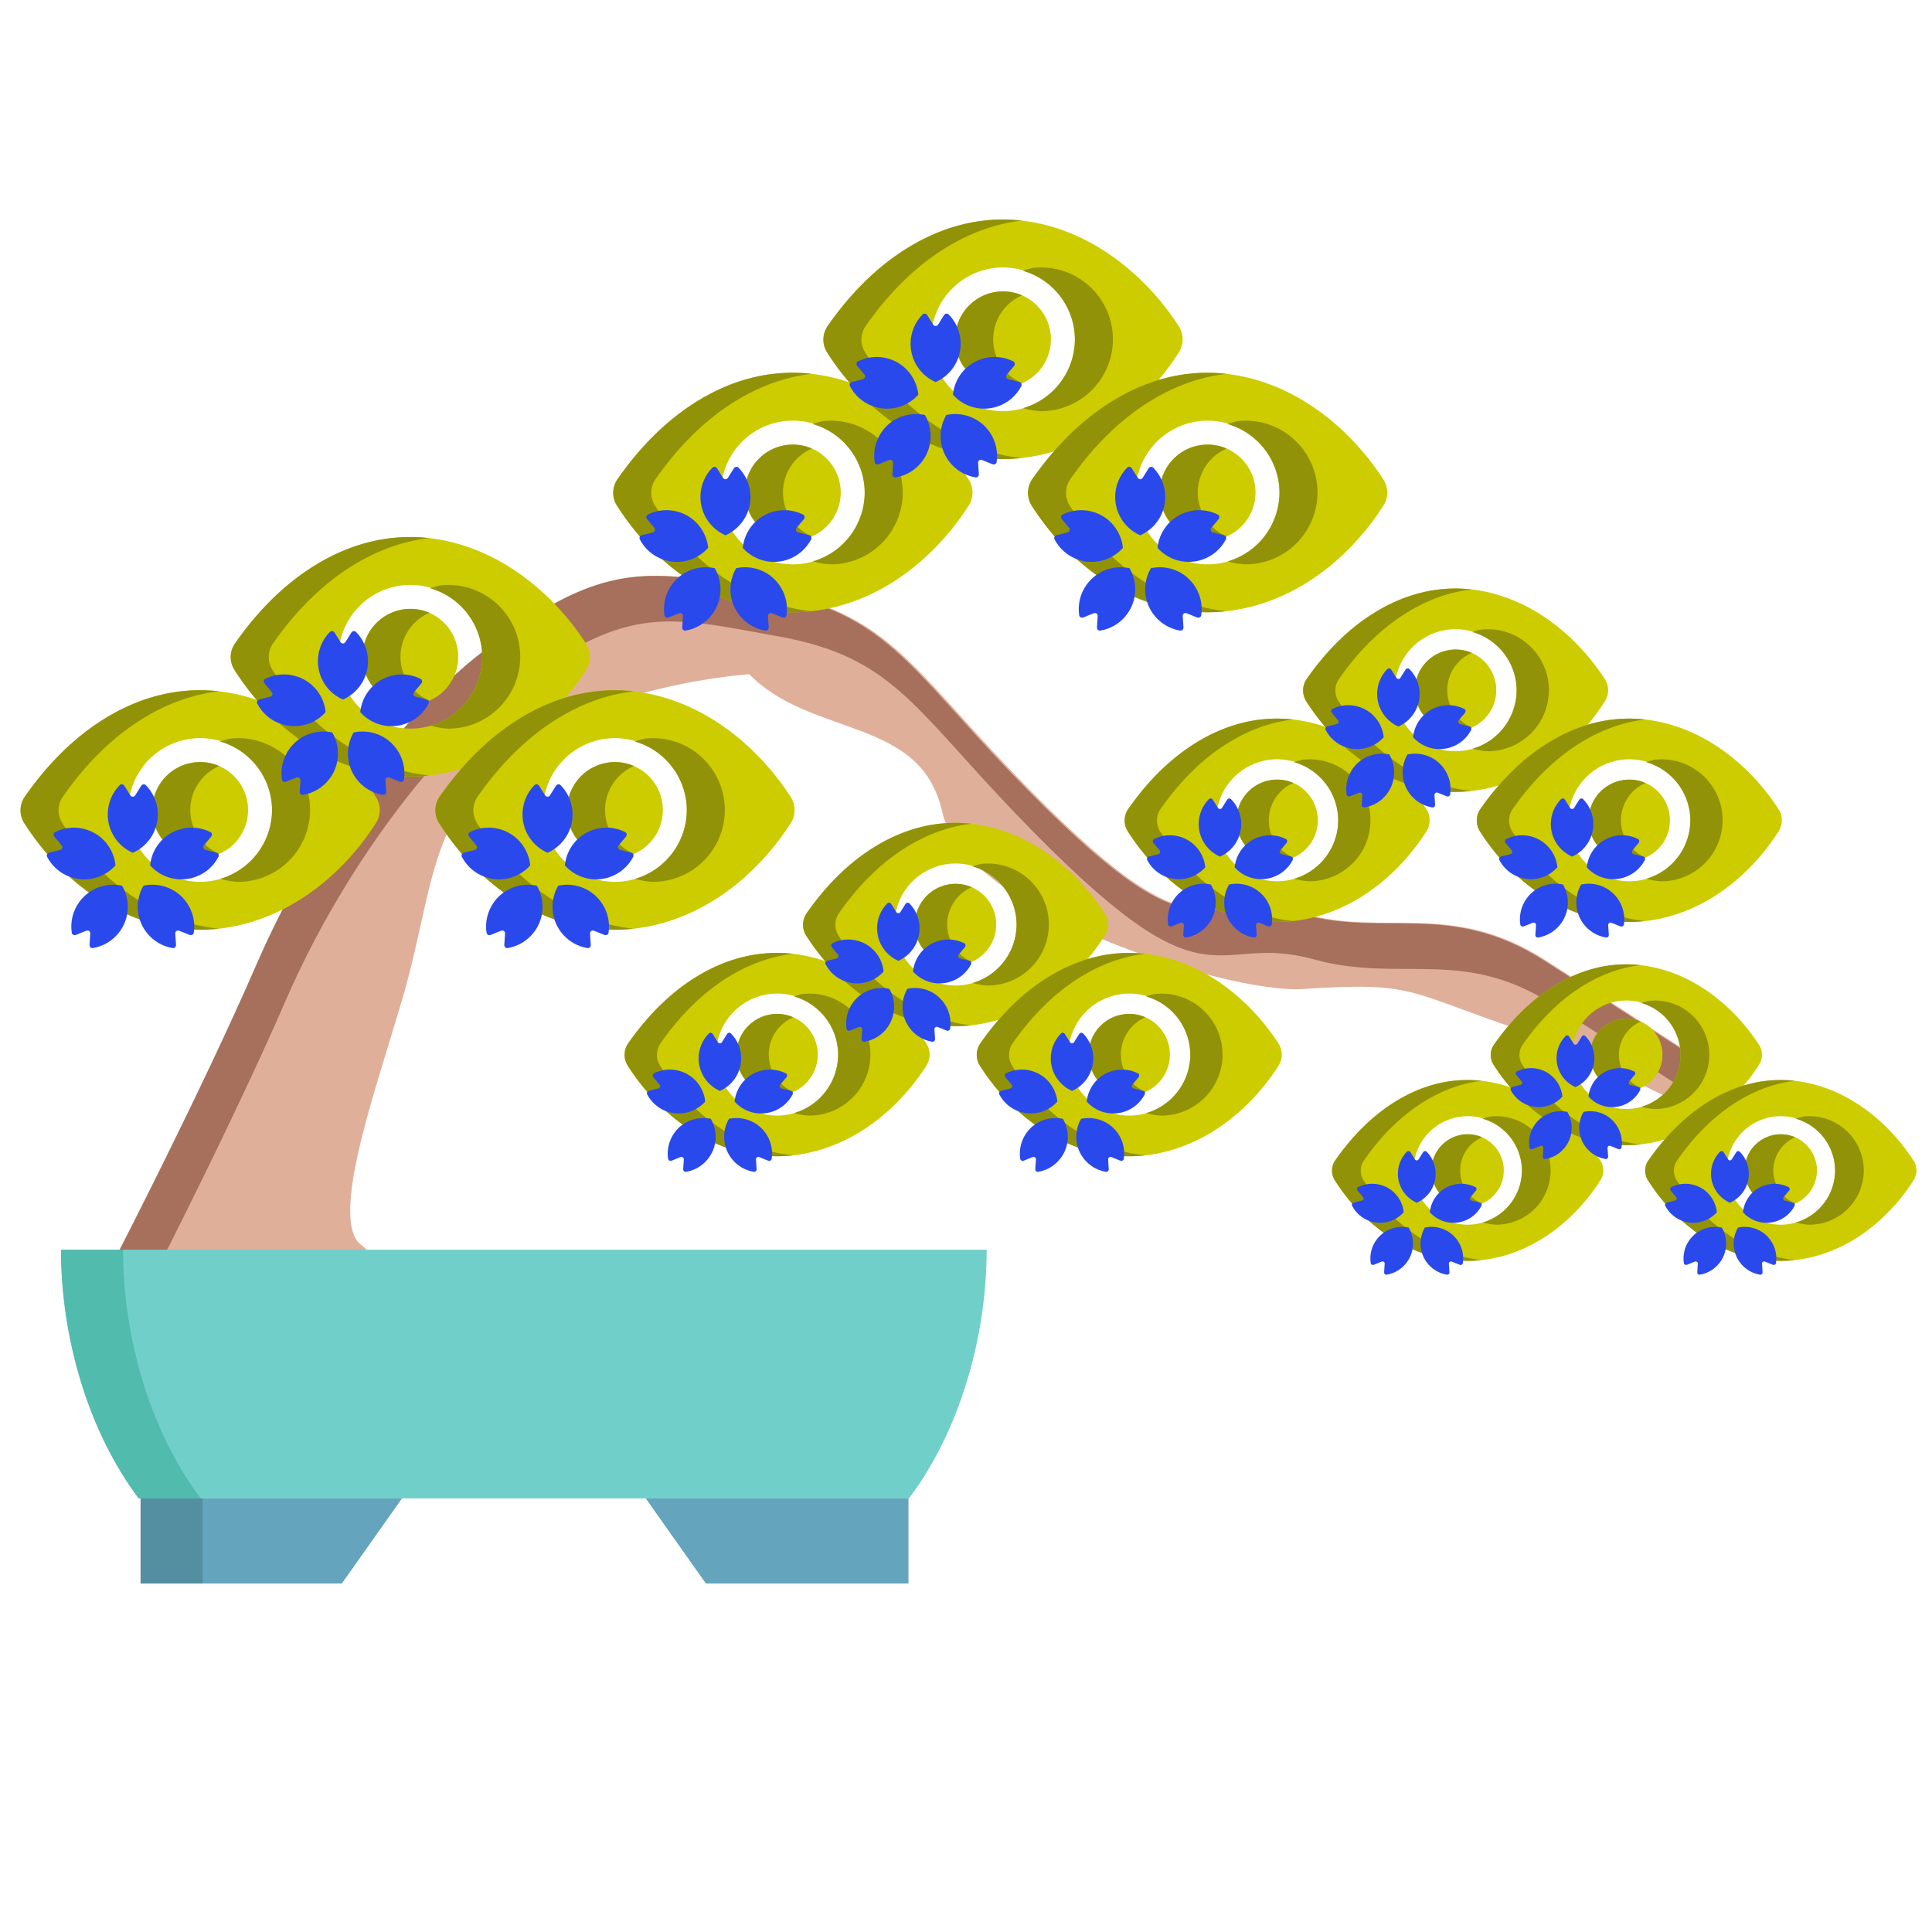 <?xml version="1.0" encoding="UTF-8" standalone="no"?>
<!-- Created with Inkscape (http://www.inkscape.org/) -->

<svg
   width="500"
   height="500"
   viewBox="0 0 132.292 132.292"
   version="1.1"
   id="svg2515"
   inkscape:version="1.1.2 (b8e25be833, 2022-02-05)"
   sodipodi:docname="bonsai12s04blooming.svg"
   inkscape:export-filename="C:\Users\Lenovo\Desktop\Coding\Media files\Bonsais\bonsai12.png"
   inkscape:export-xdpi="96"
   inkscape:export-ydpi="96"
   xmlns:inkscape="http://www.inkscape.org/namespaces/inkscape"
   xmlns:sodipodi="http://sodipodi.sourceforge.net/DTD/sodipodi-0.dtd"
   xmlns="http://www.w3.org/2000/svg"
   xmlns:svg="http://www.w3.org/2000/svg">
  <sodipodi:namedview
     id="namedview2517"
     pagecolor="#ffffff"
     bordercolor="#666666"
     borderopacity="1.0"
     inkscape:pageshadow="2"
     inkscape:pageopacity="0.0"
     inkscape:pagecheckerboard="0"
     inkscape:document-units="mm"
     showgrid="false"
     units="px"
     inkscape:zoom="1.4142136"
     inkscape:cx="278.24651"
     inkscape:cy="258.44752"
     inkscape:window-width="1920"
     inkscape:window-height="1001"
     inkscape:window-x="-9"
     inkscape:window-y="-9"
     inkscape:window-maximized="1"
     inkscape:current-layer="g12338" />
  <defs
     id="defs2512">
    <marker
       style="overflow:visible"
       id="Arrow1Sstart"
       refX="0.0"
       refY="0.0"
       orient="auto"
       inkscape:stockid="Arrow1Sstart"
       inkscape:isstock="true">
      <path
         transform="scale(0.2) translate(6,0)"
         style="fill-rule:evenodd;fill:context-stroke;stroke:context-stroke;stroke-width:1.0pt"
         d="M 0.0,0.0 L 5.0,-5.0 L -12.5,0.0 L 5.0,5.0 L 0.0,0.0 z "
         id="path24092" />
    </marker>
    <marker
       style="overflow:visible"
       id="Arrow1Mstart"
       refX="0.0"
       refY="0.0"
       orient="auto"
       inkscape:stockid="Arrow1Mstart"
       inkscape:isstock="true">
      <path
         transform="scale(0.4) translate(10,0)"
         style="fill-rule:evenodd;fill:context-stroke;stroke:context-stroke;stroke-width:1.0pt"
         d="M 0.0,0.0 L 5.0,-5.0 L -12.5,0.0 L 5.0,5.0 L 0.0,0.0 z "
         id="path24086" />
    </marker>
    <marker
       style="overflow:visible"
       id="Arrow1Lstart"
       refX="0.0"
       refY="0.0"
       orient="auto"
       inkscape:stockid="Arrow1Lstart"
       inkscape:isstock="true">
      <path
         transform="scale(0.8) translate(12.5,0)"
         style="fill-rule:evenodd;fill:context-stroke;stroke:context-stroke;stroke-width:1.0pt"
         d="M 0.0,0.0 L 5.0,-5.0 L -12.5,0.0 L 5.0,5.0 L 0.0,0.0 z "
         id="path24080" />
    </marker>
    <marker
       style="overflow:visible;"
       id="Arrow1Lend"
       refX="0.0"
       refY="0.0"
       orient="auto"
       inkscape:stockid="Arrow1Lend"
       inkscape:isstock="true">
      <path
         transform="scale(0.8) rotate(180) translate(12.5,0)"
         style="fill-rule:evenodd;fill:context-stroke;stroke:context-stroke;stroke-width:1.0pt;"
         d="M 0.0,0.0 L 5.0,-5.0 L -12.5,0.0 L 5.0,5.0 L 0.0,0.0 z "
         id="path24083" />
    </marker>
  </defs>
  <g
     inkscape:label="Semi-cascade Style"
     inkscape:groupmode="layer"
     id="g12338"
     style="display:inline">
    <g
       id="g34574-0"
       style="display:inline"
       transform="translate(148.115,39.431)">
      <g
         id="g17906-6-8"
         transform="translate(31.336,15.251)"
         style="display:inline">
        <path
           style="fill:#e0af9a;fill-opacity:1;stroke:#e0af9a;stroke-width:1;stroke-linecap:round;stroke-linejoin:round;stroke-miterlimit:4;stroke-dasharray:none;stroke-opacity:1"
           d="m -170.836,31.514 c 0,0 5.849,-11.335 9.617,-20.013 4.222,-9.726 10.678,-17.575 15.086,-21.004 8.499,-6.61 11.335,-5.633 19.223,-4.208 7.888,1.425 9.451,4.977 16.407,12.226 13.553,14.125 12.704,7.787 20.241,9.867 5.725,1.579 10.117,-0.893 16.356,3.1 6.403,4.099 0,0 12.467,8.029 4.489,5.762 -8.625,-2.649 -13.75,-4.138 -7.795,-2.62 -7.275,-3.353 -15.072,-2.833 -4.982,0.332 -22.756,-5.327 -24.172,-11.696 -1.564,-7.039 -9.395,-5.408 -13.516,-9.877 0,0 -6.429,0.387 -11.956,2.859 -11.08,4.955 -9.877,10.916 -12.476,19.753 -2.101,7.145 -5.198,15.595 -2.599,17.414 2.599,1.819 -15.855,0.52 -15.855,0.52 z"
           id="path17902-7-4"
           sodipodi:nodetypes="cssssssccssssssc" />
        <path
           id="path17902-7-7-0"
           style="display:inline;fill:#a6705c;fill-opacity:1;stroke:#a6705c;stroke-width:3.78;stroke-linecap:round;stroke-linejoin:round;stroke-miterlimit:4;stroke-dasharray:none;stroke-opacity:1"
           d="m -388.848,1.9 c -13.242,-0.201 -24.957,4.212 -45.033,19.826 -16.66,12.957 -41.058,42.626 -57.016,79.385 -14.239,32.801 -36.348,75.641 -36.348,75.641 0,0 4.103,0.255 7.832,0.48 6.946,-13.711 21.905,-43.679 32.516,-68.121 15.958,-36.759 40.355,-66.428 57.016,-79.385 32.122,-24.983 42.841,-21.29 72.654,-15.904 29.814,5.386 35.723,18.813 62.01,46.209 51.223,53.385 48.014,29.432 76.502,37.291 21.636,5.969 38.239,-3.376 61.818,11.717 23.795,15.231 2.034,1.306 46.037,29.65 1.223,-0.676 0.52,-2.888 -2.92,-7.303 -47.118,-30.347 -22.915,-14.857 -47.117,-30.348 -23.58,-15.092 -40.182,-5.748 -61.818,-11.717 -28.488,-7.859 -25.279,16.094 -76.502,-37.291 -26.287,-27.396 -32.196,-40.823 -62.01,-46.209 -11.18,-2.02 -19.676,-3.801 -27.621,-3.922 z"
           transform="matrix(0.265,0,0,0.265,-31.336,-15.251)"
           sodipodi:nodetypes="sssccssssssccsssss" />
      </g>
    </g>
    <g
       id="g54773-4-2-9-6"
       transform="matrix(0.859,0,0,1.001,-62.645,42.318)"
       style="display:inline">
      <path
         d="m 145.345,60.225 v 5.821 h -16.147 l -4.794,-5.821 h 20.941"
         style="fill:#64a4bd;fill-opacity:1;fill-rule:nonzero;stroke:none;stroke-width:0.035"
         id="path594-9-2-7-6" />
      <path
         d="m 104.97,60.225 -4.794,5.821 H 84.135 V 60.225 h 20.835"
         style="fill:#64a4bd;fill-opacity:1;fill-rule:nonzero;stroke:none;stroke-width:0.035"
         id="path600-2-5-8-5" />
      <path
         d="m 84.135,60.225 h 4.939 v 5.821 H 84.135 V 60.225"
         style="fill:#538ea1;fill-opacity:1;fill-rule:nonzero;stroke:none;stroke-width:0.035"
         id="path622-2-2-6-8" />
      <path
         d="m 77.792,43.214 c 0,6.057 2.205,12.464 6.198,17.011 h 61.394 c 1.997,-2.272 3.545,-5.013 4.593,-7.938 1.051,-2.928 1.602,-6.043 1.602,-9.073 H 77.792"
         style="fill:#71cfca;fill-opacity:1;fill-rule:nonzero;stroke:none;stroke-width:0.035"
         id="path624-9-4-9-7" />
      <path
         d="m 77.792,43.214 c 0,6.057 2.205,12.464 6.198,17.011 h 4.942 C 84.936,55.678 82.734,49.271 82.734,43.214 h -4.942 v 0"
         style="fill:#51bbae;fill-opacity:1;fill-rule:nonzero;stroke:none;stroke-width:0.035"
         id="path626-3-5-5-0" />
    </g>
    <g
       id="g2900-6-19-3-7"
       style="display:inline"
       transform="translate(-38.102,-5.718)">
      <g
         id="g52262-2-9-0-0"
         transform="matrix(0.984,0,0,0.984,-77.331,28.782)"
         style="display:inline">
        <g
           id="g52161-6-7-2-5"
           transform="translate(2.806,13.657)">
          <circle
             cx="128.433"
             cy="19.268"
             r="3.333"
             id="circle4-8-5-2-2"
             style="fill:#cccc00;fill-opacity:1;stroke-width:0.052" />
          <path
             d="m 140.665,18.362 c -1.378,-2.131 -3.166,-3.942 -5.17,-5.236 -2.217,-1.433 -4.665,-2.191 -7.079,-2.191 -2.215,0 -4.392,0.633 -6.472,1.881 -2.121,1.272 -4.043,3.131 -5.712,5.524 a 1.662,1.662 0 0 0 -0.033,1.851 c 1.376,2.153 3.146,3.966 5.119,5.242 2.221,1.439 4.612,2.168 7.099,2.168 2.433,0 4.886,-0.752 7.094,-2.173 2.003,-1.29 3.787,-3.107 5.16,-5.256 a 1.677,1.677 0 0 0 -0.005,-1.81 z m -12.231,5.906 a 5,5 0 1 1 5,-5 5.006,5.006 0 0 1 -5,5 z"
             id="path6-2-3-1-2"
             style="fill:#cccc00;fill-opacity:1;stroke-width:0.052" />
          <path
             id="circle4-7-3-7-76-3"
             style="display:inline;fill:#929208;fill-opacity:1;stroke-width:0.052"
             d="m 128.434,15.935 a 3.333,3.333 0 0 0 -3.334,3.333 3.333,3.333 0 0 0 3.334,3.333 3.333,3.333 0 0 0 1.323,-0.276 3.333,3.333 0 0 1 -2.01,-3.057 3.333,3.333 0 0 1 2.013,-3.059 3.333,3.333 0 0 0 -1.325,-0.274 z" />
          <path
             id="path6-9-0-8-0-8"
             style="display:inline;fill:#929208;fill-opacity:1;stroke-width:0.052"
             d="m 128.416,10.935 c -2.215,0 -4.392,0.633 -6.472,1.881 -2.121,1.272 -4.044,3.131 -5.713,5.524 a 1.662,1.662 0 0 0 -0.033,1.851 c 1.376,2.153 3.146,3.966 5.119,5.242 2.221,1.439 4.612,2.168 7.1,2.168 0.435,0 0.869,-0.024 1.304,-0.072 -2.006,-0.216 -3.938,-0.918 -5.757,-2.097 -1.973,-1.277 -3.744,-3.089 -5.119,-5.242 a 1.662,1.662 0 0 1 0.034,-1.851 c 1.669,-2.393 3.591,-4.252 5.712,-5.524 1.666,-0.999 3.395,-1.603 5.155,-1.805 -0.443,-0.05 -0.886,-0.076 -1.329,-0.076 z m 2.104,3.365 a 5,5 0 0 0 -0.707,0.204 5,5 0 0 1 3.621,4.765 5.006,5.006 0 0 1 -3.596,4.789 5,5 0 0 0 1.242,0.211 5.006,5.006 0 0 0 5,-5 5,5 0 0 0 -5.56,-4.968 z" />
        </g>
        <g
           id="g52161-2-8-6-4-6"
           transform="translate(17.432,2.996)"
           style="display:inline">
          <circle
             cx="128.433"
             cy="19.268"
             r="3.333"
             id="circle4-9-5-8-6-9"
             style="fill:#cccc00;fill-opacity:1;stroke-width:0.052" />
          <path
             d="m 140.665,18.362 c -1.378,-2.131 -3.166,-3.942 -5.17,-5.236 -2.217,-1.433 -4.665,-2.191 -7.079,-2.191 -2.215,0 -4.392,0.633 -6.472,1.881 -2.121,1.272 -4.043,3.131 -5.712,5.524 a 1.662,1.662 0 0 0 -0.033,1.851 c 1.376,2.153 3.146,3.966 5.119,5.242 2.221,1.439 4.612,2.168 7.099,2.168 2.433,0 4.886,-0.752 7.094,-2.173 2.003,-1.29 3.787,-3.107 5.16,-5.256 a 1.677,1.677 0 0 0 -0.005,-1.81 z m -12.231,5.906 a 5,5 0 1 1 5,-5 5.006,5.006 0 0 1 -5,5 z"
             id="path6-5-8-3-6-7"
             style="fill:#cccc00;fill-opacity:1;stroke-width:0.052" />
          <path
             id="circle4-7-8-2-3-31-1"
             style="display:inline;fill:#929208;fill-opacity:1;stroke-width:0.052"
             d="m 128.434,15.935 a 3.333,3.333 0 0 0 -3.334,3.333 3.333,3.333 0 0 0 3.334,3.333 3.333,3.333 0 0 0 1.323,-0.276 3.333,3.333 0 0 1 -2.01,-3.057 3.333,3.333 0 0 1 2.013,-3.059 3.333,3.333 0 0 0 -1.325,-0.274 z" />
          <path
             id="path6-9-2-73-5-6-0"
             style="display:inline;fill:#929208;fill-opacity:1;stroke-width:0.052"
             d="m 128.416,10.935 c -2.215,0 -4.392,0.633 -6.472,1.881 -2.121,1.272 -4.044,3.131 -5.713,5.524 a 1.662,1.662 0 0 0 -0.033,1.851 c 1.376,2.153 3.146,3.966 5.119,5.242 2.221,1.439 4.612,2.168 7.1,2.168 0.435,0 0.869,-0.024 1.304,-0.072 -2.006,-0.216 -3.938,-0.918 -5.757,-2.097 -1.973,-1.277 -3.744,-3.089 -5.119,-5.242 a 1.662,1.662 0 0 1 0.034,-1.851 c 1.669,-2.393 3.591,-4.252 5.712,-5.524 1.666,-0.999 3.395,-1.603 5.155,-1.805 -0.443,-0.05 -0.886,-0.076 -1.329,-0.076 z m 2.104,3.365 a 5,5 0 0 0 -0.707,0.204 5,5 0 0 1 3.621,4.765 5.006,5.006 0 0 1 -3.596,4.789 5,5 0 0 0 1.242,0.211 5.006,5.006 0 0 0 5,-5 5,5 0 0 0 -5.56,-4.968 z" />
        </g>
        <g
           id="g52161-2-2-3-6-17-7"
           transform="translate(31.669,13.658)"
           style="display:inline">
          <circle
             cx="128.433"
             cy="19.268"
             r="3.333"
             id="circle4-9-4-2-93-86-1"
             style="fill:#cccc00;fill-opacity:1;stroke-width:0.052" />
          <path
             d="m 140.665,18.362 c -1.378,-2.131 -3.166,-3.942 -5.17,-5.236 -2.217,-1.433 -4.665,-2.191 -7.079,-2.191 -2.215,0 -4.392,0.633 -6.472,1.881 -2.121,1.272 -4.043,3.131 -5.712,5.524 a 1.662,1.662 0 0 0 -0.033,1.851 c 1.376,2.153 3.146,3.966 5.119,5.242 2.221,1.439 4.612,2.168 7.099,2.168 2.433,0 4.886,-0.752 7.094,-2.173 2.003,-1.29 3.787,-3.107 5.16,-5.256 a 1.677,1.677 0 0 0 -0.005,-1.81 z m -12.231,5.906 a 5,5 0 1 1 5,-5 5.006,5.006 0 0 1 -5,5 z"
             id="path6-5-6-6-6-4-3"
             style="fill:#cccc00;fill-opacity:1;stroke-width:0.052" />
          <path
             id="circle4-7-8-1-4-6-8-9"
             style="display:inline;fill:#929208;fill-opacity:1;stroke-width:0.052"
             d="m 128.434,15.935 a 3.333,3.333 0 0 0 -3.334,3.333 3.333,3.333 0 0 0 3.334,3.333 3.333,3.333 0 0 0 1.323,-0.276 3.333,3.333 0 0 1 -2.01,-3.057 3.333,3.333 0 0 1 2.013,-3.059 3.333,3.333 0 0 0 -1.325,-0.274 z" />
          <path
             id="path6-9-2-9-9-8-6-5"
             style="display:inline;fill:#929208;fill-opacity:1;stroke-width:0.052"
             d="m 128.416,10.935 c -2.215,0 -4.392,0.633 -6.472,1.881 -2.121,1.272 -4.044,3.131 -5.713,5.524 a 1.662,1.662 0 0 0 -0.033,1.851 c 1.376,2.153 3.146,3.966 5.119,5.242 2.221,1.439 4.612,2.168 7.1,2.168 0.435,0 0.869,-0.024 1.304,-0.072 -2.006,-0.216 -3.938,-0.918 -5.757,-2.097 -1.973,-1.277 -3.744,-3.089 -5.119,-5.242 a 1.662,1.662 0 0 1 0.034,-1.851 c 1.669,-2.393 3.591,-4.252 5.712,-5.524 1.666,-0.999 3.395,-1.603 5.155,-1.805 -0.443,-0.05 -0.886,-0.076 -1.329,-0.076 z m 2.104,3.365 a 5,5 0 0 0 -0.707,0.204 5,5 0 0 1 3.621,4.765 5.006,5.006 0 0 1 -3.596,4.789 5,5 0 0 0 1.242,0.211 5.006,5.006 0 0 0 5,-5 5,5 0 0 0 -5.56,-4.968 z" />
        </g>
      </g>
      <g
         id="g8733-3-8-8-8-6-3-1-09-6-63-2"
         transform="matrix(0.023,0,0,0.023,69.706,59.143)"
         style="display:inline;fill:#2a49ec;fill-opacity:1">
        <path
           class="st0"
           d="m 330.555,101.873 c 0,-34.164 -13.767,-65.108 -36.047,-87.622 -2.432,-2.465 -9.63,-4.349 -14.212,3.466 -4.589,7.808 -17.205,27.431 -17.205,27.431 -1.534,2.438 -4.219,3.918 -7.089,3.918 -2.883,0 -5.555,-1.48 -7.089,-3.918 0,0 -12.623,-19.623 -17.205,-27.431 -4.582,-7.815 -11.781,-5.931 -14.219,-3.466 -22.274,22.514 -36.04,53.458 -36.04,87.622 0,51.02 30.663,94.847 74.553,114.142 43.89,-19.295 74.553,-63.123 74.553,-114.142 z"
           id="path8723-8-6-51-3-8-5-2-691-2-09-5"
           style="fill:#2a49ec;fill-opacity:1" />
        <path
           class="st0"
           d="m 204.51,253.425 c -4.78,-47.705 -36.998,-90.409 -85.518,-106.176 -32.492,-10.554 -66.177,-7.027 -94.47,7.205 -3.096,1.555 -7.117,7.822 -1.096,14.589 6.007,6.774 20.766,24.842 20.766,24.842 1.849,2.212 2.432,5.22 1.542,7.952 -0.891,2.74 -3.13,4.829 -5.918,5.528 0,0 -22.562,5.945 -31.404,7.89 -8.849,1.945 -9.281,9.37 -7.692,12.445 14.527,28.144 39.698,50.801 72.197,61.362 48.519,15.766 99.683,0.15 131.593,-35.637 z"
           id="path8725-5-6-3-4-9-0-3-5-8-6-6"
           style="fill:#2a49ec;fill-opacity:1" />
        <path
           class="st0"
           d="M 96.772,362.484 C 76.69,390.127 69.636,423.25 74.43,454.558 c 0.527,3.424 5.233,9.178 13.527,5.554 8.308,-3.63 30.054,-12.088 30.054,-12.088 2.672,-1.062 5.698,-0.692 8.041,1 2.329,1.692 3.623,4.466 3.418,7.335 0,0 -1.308,23.294 -2.199,32.315 -0.883,9.006 6.048,11.712 9.466,11.15 31.252,-5.116 60.581,-22.054 80.662,-49.704 29.993,-41.266 30.944,-94.758 6.781,-136.155 -46.848,-10.192 -97.422,7.239 -127.408,48.519 z"
           id="path8727-3-5-0-26-9-2-8-47-15-88-4"
           style="fill:#2a49ec;fill-opacity:1" />
        <path
           class="st0"
           d="m 287.824,313.964 c -24.165,41.397 -23.212,94.888 6.78,136.155 20.082,27.65 49.41,44.588 80.663,49.704 3.418,0.562 10.349,-2.144 9.466,-11.15 -0.89,-9.021 -2.205,-32.315 -2.205,-32.315 -0.198,-2.869 1.102,-5.643 3.431,-7.335 2.322,-1.692 5.363,-2.062 8.034,-1 0,0 21.746,8.458 30.047,12.088 8.294,3.623 13.007,-2.13 13.534,-5.554 4.787,-31.308 -2.254,-64.43 -22.342,-92.074 -29.986,-41.279 -80.56,-58.717 -127.408,-48.519 z"
           id="path8729-3-8-1-7-6-4-3-0-6-7-0"
           style="fill:#2a49ec;fill-opacity:1" />
        <path
           class="st0"
           d="m 503.6,215.254 c -8.849,-1.945 -31.41,-7.89 -31.41,-7.89 -2.795,-0.706 -5.027,-2.788 -5.918,-5.528 -0.89,-2.732 -0.308,-5.74 1.534,-7.952 0,0 14.76,-18.068 20.78,-24.842 6.014,-6.766 1.993,-13.034 -1.096,-14.589 -28.301,-14.232 -61.978,-17.76 -94.485,-7.205 -48.519,15.767 -80.731,58.472 -85.512,106.176 31.91,35.787 83.067,51.403 131.593,35.636 32.492,-10.561 57.67,-33.218 72.191,-61.362 1.59,-3.074 1.172,-10.499 -7.677,-12.444 z"
           id="path8731-7-2-49-14-0-2-8-7-3-24-9"
           style="fill:#2a49ec;fill-opacity:1" />
      </g>
      <g
         id="g8733-3-8-8-8-6-3-1-1-34-29-7-6"
         transform="matrix(0.023,0,0,0.023,55.697,48.652)"
         style="display:inline;fill:#2a49ec;fill-opacity:1">
        <path
           class="st0"
           d="m 330.555,101.873 c 0,-34.164 -13.767,-65.108 -36.047,-87.622 -2.432,-2.465 -9.63,-4.349 -14.212,3.466 -4.589,7.808 -17.205,27.431 -17.205,27.431 -1.534,2.438 -4.219,3.918 -7.089,3.918 -2.883,0 -5.555,-1.48 -7.089,-3.918 0,0 -12.623,-19.623 -17.205,-27.431 -4.582,-7.815 -11.781,-5.931 -14.219,-3.466 -22.274,22.514 -36.04,53.458 -36.04,87.622 0,51.02 30.663,94.847 74.553,114.142 43.89,-19.295 74.553,-63.123 74.553,-114.142 z"
           id="path8723-8-6-51-3-8-5-2-6-7-9-9-4"
           style="fill:#2a49ec;fill-opacity:1" />
        <path
           class="st0"
           d="m 204.51,253.425 c -4.78,-47.705 -36.998,-90.409 -85.518,-106.176 -32.492,-10.554 -66.177,-7.027 -94.47,7.205 -3.096,1.555 -7.117,7.822 -1.096,14.589 6.007,6.774 20.766,24.842 20.766,24.842 1.849,2.212 2.432,5.22 1.542,7.952 -0.891,2.74 -3.13,4.829 -5.918,5.528 0,0 -22.562,5.945 -31.404,7.89 -8.849,1.945 -9.281,9.37 -7.692,12.445 14.527,28.144 39.698,50.801 72.197,61.362 48.519,15.766 99.683,0.15 131.593,-35.637 z"
           id="path8725-5-6-3-4-9-0-3-1-0-8-7-2"
           style="fill:#2a49ec;fill-opacity:1" />
        <path
           class="st0"
           d="M 96.772,362.484 C 76.69,390.127 69.636,423.25 74.43,454.558 c 0.527,3.424 5.233,9.178 13.527,5.554 8.308,-3.63 30.054,-12.088 30.054,-12.088 2.672,-1.062 5.698,-0.692 8.041,1 2.329,1.692 3.623,4.466 3.418,7.335 0,0 -1.308,23.294 -2.199,32.315 -0.883,9.006 6.048,11.712 9.466,11.15 31.252,-5.116 60.581,-22.054 80.662,-49.704 29.993,-41.266 30.944,-94.758 6.781,-136.155 -46.848,-10.192 -97.422,7.239 -127.408,48.519 z"
           id="path8727-3-5-0-26-9-2-8-2-3-6-94-1"
           style="fill:#2a49ec;fill-opacity:1" />
        <path
           class="st0"
           d="m 287.824,313.964 c -24.165,41.397 -23.212,94.888 6.78,136.155 20.082,27.65 49.41,44.588 80.663,49.704 3.418,0.562 10.349,-2.144 9.466,-11.15 -0.89,-9.021 -2.205,-32.315 -2.205,-32.315 -0.198,-2.869 1.102,-5.643 3.431,-7.335 2.322,-1.692 5.363,-2.062 8.034,-1 0,0 21.746,8.458 30.047,12.088 8.294,3.623 13.007,-2.13 13.534,-5.554 4.787,-31.308 -2.254,-64.43 -22.342,-92.074 -29.986,-41.279 -80.56,-58.717 -127.408,-48.519 z"
           id="path8729-3-8-1-7-6-4-3-8-3-4-1-2"
           style="fill:#2a49ec;fill-opacity:1" />
        <path
           class="st0"
           d="m 503.6,215.254 c -8.849,-1.945 -31.41,-7.89 -31.41,-7.89 -2.795,-0.706 -5.027,-2.788 -5.918,-5.528 -0.89,-2.732 -0.308,-5.74 1.534,-7.952 0,0 14.76,-18.068 20.78,-24.842 6.014,-6.766 1.993,-13.034 -1.096,-14.589 -28.301,-14.232 -61.978,-17.76 -94.485,-7.205 -48.519,15.767 -80.731,58.472 -85.512,106.176 31.91,35.787 83.067,51.403 131.593,35.636 32.492,-10.561 57.67,-33.218 72.191,-61.362 1.59,-3.074 1.172,-10.499 -7.677,-12.444 z"
           id="path8731-7-2-49-14-0-2-8-3-1-7-4-1"
           style="fill:#2a49ec;fill-opacity:1" />
      </g>
      <g
         id="g8733-3-8-8-8-6-3-1-9-8-9-0-4"
         transform="matrix(0.023,0,0,0.023,41.306,59.143)"
         style="display:inline;fill:#2a49ec;fill-opacity:1">
        <path
           class="st0"
           d="m 330.555,101.873 c 0,-34.164 -13.767,-65.108 -36.047,-87.622 -2.432,-2.465 -9.63,-4.349 -14.212,3.466 -4.589,7.808 -17.205,27.431 -17.205,27.431 -1.534,2.438 -4.219,3.918 -7.089,3.918 -2.883,0 -5.555,-1.48 -7.089,-3.918 0,0 -12.623,-19.623 -17.205,-27.431 -4.582,-7.815 -11.781,-5.931 -14.219,-3.466 -22.274,22.514 -36.04,53.458 -36.04,87.622 0,51.02 30.663,94.847 74.553,114.142 43.89,-19.295 74.553,-63.123 74.553,-114.142 z"
           id="path8723-8-6-51-3-8-5-2-69-3-6-4-7"
           style="fill:#2a49ec;fill-opacity:1" />
        <path
           class="st0"
           d="m 204.51,253.425 c -4.78,-47.705 -36.998,-90.409 -85.518,-106.176 -32.492,-10.554 -66.177,-7.027 -94.47,7.205 -3.096,1.555 -7.117,7.822 -1.096,14.589 6.007,6.774 20.766,24.842 20.766,24.842 1.849,2.212 2.432,5.22 1.542,7.952 -0.891,2.74 -3.13,4.829 -5.918,5.528 0,0 -22.562,5.945 -31.404,7.89 -8.849,1.945 -9.281,9.37 -7.692,12.445 14.527,28.144 39.698,50.801 72.197,61.362 48.519,15.766 99.683,0.15 131.593,-35.637 z"
           id="path8725-5-6-3-4-9-0-3-7-5-0-0-8"
           style="fill:#2a49ec;fill-opacity:1" />
        <path
           class="st0"
           d="M 96.772,362.484 C 76.69,390.127 69.636,423.25 74.43,454.558 c 0.527,3.424 5.233,9.178 13.527,5.554 8.308,-3.63 30.054,-12.088 30.054,-12.088 2.672,-1.062 5.698,-0.692 8.041,1 2.329,1.692 3.623,4.466 3.418,7.335 0,0 -1.308,23.294 -2.199,32.315 -0.883,9.006 6.048,11.712 9.466,11.15 31.252,-5.116 60.581,-22.054 80.662,-49.704 29.993,-41.266 30.944,-94.758 6.781,-136.155 -46.848,-10.192 -97.422,7.239 -127.408,48.519 z"
           id="path8727-3-5-0-26-9-2-8-4-2-4-1-5"
           style="fill:#2a49ec;fill-opacity:1" />
        <path
           class="st0"
           d="m 287.824,313.964 c -24.165,41.397 -23.212,94.888 6.78,136.155 20.082,27.65 49.41,44.588 80.663,49.704 3.418,0.562 10.349,-2.144 9.466,-11.15 -0.89,-9.021 -2.205,-32.315 -2.205,-32.315 -0.198,-2.869 1.102,-5.643 3.431,-7.335 2.322,-1.692 5.363,-2.062 8.034,-1 0,0 21.746,8.458 30.047,12.088 8.294,3.623 13.007,-2.13 13.534,-5.554 4.787,-31.308 -2.254,-64.43 -22.342,-92.074 -29.986,-41.279 -80.56,-58.717 -127.408,-48.519 z"
           id="path8729-3-8-1-7-6-4-3-2-6-8-4-2"
           style="fill:#2a49ec;fill-opacity:1" />
        <path
           class="st0"
           d="m 503.6,215.254 c -8.849,-1.945 -31.41,-7.89 -31.41,-7.89 -2.795,-0.706 -5.027,-2.788 -5.918,-5.528 -0.89,-2.732 -0.308,-5.74 1.534,-7.952 0,0 14.76,-18.068 20.78,-24.842 6.014,-6.766 1.993,-13.034 -1.096,-14.589 -28.301,-14.232 -61.978,-17.76 -94.485,-7.205 -48.519,15.767 -80.731,58.472 -85.512,106.176 31.91,35.787 83.067,51.403 131.593,35.636 32.492,-10.561 57.67,-33.218 72.191,-61.362 1.59,-3.074 1.172,-10.499 -7.677,-12.444 z"
           id="path8731-7-2-49-14-0-2-8-2-3-7-8-0"
           style="fill:#2a49ec;fill-opacity:1" />
      </g>
    </g>
    <g
       id="g2900-6-19-3-8"
       style="display:inline"
       transform="translate(2.481,-27.457)">
      <g
         id="g52262-2-9-0-00"
         transform="matrix(0.984,0,0,0.984,-77.331,28.782)"
         style="display:inline">
        <g
           id="g52161-6-7-2-2"
           transform="translate(2.806,13.657)">
          <circle
             cx="128.433"
             cy="19.268"
             r="3.333"
             id="circle4-8-5-2-7"
             style="fill:#cccc00;fill-opacity:1;stroke-width:0.052" />
          <path
             d="m 140.665,18.362 c -1.378,-2.131 -3.166,-3.942 -5.17,-5.236 -2.217,-1.433 -4.665,-2.191 -7.079,-2.191 -2.215,0 -4.392,0.633 -6.472,1.881 -2.121,1.272 -4.043,3.131 -5.712,5.524 a 1.662,1.662 0 0 0 -0.033,1.851 c 1.376,2.153 3.146,3.966 5.119,5.242 2.221,1.439 4.612,2.168 7.099,2.168 2.433,0 4.886,-0.752 7.094,-2.173 2.003,-1.29 3.787,-3.107 5.16,-5.256 a 1.677,1.677 0 0 0 -0.005,-1.81 z m -12.231,5.906 a 5,5 0 1 1 5,-5 5.006,5.006 0 0 1 -5,5 z"
             id="path6-2-3-1-7"
             style="fill:#cccc00;fill-opacity:1;stroke-width:0.052" />
          <path
             id="circle4-7-3-7-76-1"
             style="display:inline;fill:#929208;fill-opacity:1;stroke-width:0.052"
             d="m 128.434,15.935 a 3.333,3.333 0 0 0 -3.334,3.333 3.333,3.333 0 0 0 3.334,3.333 3.333,3.333 0 0 0 1.323,-0.276 3.333,3.333 0 0 1 -2.01,-3.057 3.333,3.333 0 0 1 2.013,-3.059 3.333,3.333 0 0 0 -1.325,-0.274 z" />
          <path
             id="path6-9-0-8-0-3"
             style="display:inline;fill:#929208;fill-opacity:1;stroke-width:0.052"
             d="m 128.416,10.935 c -2.215,0 -4.392,0.633 -6.472,1.881 -2.121,1.272 -4.044,3.131 -5.713,5.524 a 1.662,1.662 0 0 0 -0.033,1.851 c 1.376,2.153 3.146,3.966 5.119,5.242 2.221,1.439 4.612,2.168 7.1,2.168 0.435,0 0.869,-0.024 1.304,-0.072 -2.006,-0.216 -3.938,-0.918 -5.757,-2.097 -1.973,-1.277 -3.744,-3.089 -5.119,-5.242 a 1.662,1.662 0 0 1 0.034,-1.851 c 1.669,-2.393 3.591,-4.252 5.712,-5.524 1.666,-0.999 3.395,-1.603 5.155,-1.805 -0.443,-0.05 -0.886,-0.076 -1.329,-0.076 z m 2.104,3.365 a 5,5 0 0 0 -0.707,0.204 5,5 0 0 1 3.621,4.765 5.006,5.006 0 0 1 -3.596,4.789 5,5 0 0 0 1.242,0.211 5.006,5.006 0 0 0 5,-5 5,5 0 0 0 -5.56,-4.968 z" />
        </g>
        <g
           id="g52161-2-8-6-4-2"
           transform="translate(17.432,2.996)"
           style="display:inline">
          <circle
             cx="128.433"
             cy="19.268"
             r="3.333"
             id="circle4-9-5-8-6-8"
             style="fill:#cccc00;fill-opacity:1;stroke-width:0.052" />
          <path
             d="m 140.665,18.362 c -1.378,-2.131 -3.166,-3.942 -5.17,-5.236 -2.217,-1.433 -4.665,-2.191 -7.079,-2.191 -2.215,0 -4.392,0.633 -6.472,1.881 -2.121,1.272 -4.043,3.131 -5.712,5.524 a 1.662,1.662 0 0 0 -0.033,1.851 c 1.376,2.153 3.146,3.966 5.119,5.242 2.221,1.439 4.612,2.168 7.099,2.168 2.433,0 4.886,-0.752 7.094,-2.173 2.003,-1.29 3.787,-3.107 5.16,-5.256 a 1.677,1.677 0 0 0 -0.005,-1.81 z m -12.231,5.906 a 5,5 0 1 1 5,-5 5.006,5.006 0 0 1 -5,5 z"
             id="path6-5-8-3-6-8"
             style="fill:#cccc00;fill-opacity:1;stroke-width:0.052" />
          <path
             id="circle4-7-8-2-3-31-0"
             style="display:inline;fill:#929208;fill-opacity:1;stroke-width:0.052"
             d="m 128.434,15.935 a 3.333,3.333 0 0 0 -3.334,3.333 3.333,3.333 0 0 0 3.334,3.333 3.333,3.333 0 0 0 1.323,-0.276 3.333,3.333 0 0 1 -2.01,-3.057 3.333,3.333 0 0 1 2.013,-3.059 3.333,3.333 0 0 0 -1.325,-0.274 z" />
          <path
             id="path6-9-2-73-5-6-3"
             style="display:inline;fill:#929208;fill-opacity:1;stroke-width:0.052"
             d="m 128.416,10.935 c -2.215,0 -4.392,0.633 -6.472,1.881 -2.121,1.272 -4.044,3.131 -5.713,5.524 a 1.662,1.662 0 0 0 -0.033,1.851 c 1.376,2.153 3.146,3.966 5.119,5.242 2.221,1.439 4.612,2.168 7.1,2.168 0.435,0 0.869,-0.024 1.304,-0.072 -2.006,-0.216 -3.938,-0.918 -5.757,-2.097 -1.973,-1.277 -3.744,-3.089 -5.119,-5.242 a 1.662,1.662 0 0 1 0.034,-1.851 c 1.669,-2.393 3.591,-4.252 5.712,-5.524 1.666,-0.999 3.395,-1.603 5.155,-1.805 -0.443,-0.05 -0.886,-0.076 -1.329,-0.076 z m 2.104,3.365 a 5,5 0 0 0 -0.707,0.204 5,5 0 0 1 3.621,4.765 5.006,5.006 0 0 1 -3.596,4.789 5,5 0 0 0 1.242,0.211 5.006,5.006 0 0 0 5,-5 5,5 0 0 0 -5.56,-4.968 z" />
        </g>
        <g
           id="g52161-2-2-3-6-17-2"
           transform="translate(31.669,13.658)"
           style="display:inline">
          <circle
             cx="128.433"
             cy="19.268"
             r="3.333"
             id="circle4-9-4-2-93-86-3"
             style="fill:#cccc00;fill-opacity:1;stroke-width:0.052" />
          <path
             d="m 140.665,18.362 c -1.378,-2.131 -3.166,-3.942 -5.17,-5.236 -2.217,-1.433 -4.665,-2.191 -7.079,-2.191 -2.215,0 -4.392,0.633 -6.472,1.881 -2.121,1.272 -4.043,3.131 -5.712,5.524 a 1.662,1.662 0 0 0 -0.033,1.851 c 1.376,2.153 3.146,3.966 5.119,5.242 2.221,1.439 4.612,2.168 7.099,2.168 2.433,0 4.886,-0.752 7.094,-2.173 2.003,-1.29 3.787,-3.107 5.16,-5.256 a 1.677,1.677 0 0 0 -0.005,-1.81 z m -12.231,5.906 a 5,5 0 1 1 5,-5 5.006,5.006 0 0 1 -5,5 z"
             id="path6-5-6-6-6-4-8"
             style="fill:#cccc00;fill-opacity:1;stroke-width:0.052" />
          <path
             id="circle4-7-8-1-4-6-8-2"
             style="display:inline;fill:#929208;fill-opacity:1;stroke-width:0.052"
             d="m 128.434,15.935 a 3.333,3.333 0 0 0 -3.334,3.333 3.333,3.333 0 0 0 3.334,3.333 3.333,3.333 0 0 0 1.323,-0.276 3.333,3.333 0 0 1 -2.01,-3.057 3.333,3.333 0 0 1 2.013,-3.059 3.333,3.333 0 0 0 -1.325,-0.274 z" />
          <path
             id="path6-9-2-9-9-8-6-7"
             style="display:inline;fill:#929208;fill-opacity:1;stroke-width:0.052"
             d="m 128.416,10.935 c -2.215,0 -4.392,0.633 -6.472,1.881 -2.121,1.272 -4.044,3.131 -5.713,5.524 a 1.662,1.662 0 0 0 -0.033,1.851 c 1.376,2.153 3.146,3.966 5.119,5.242 2.221,1.439 4.612,2.168 7.1,2.168 0.435,0 0.869,-0.024 1.304,-0.072 -2.006,-0.216 -3.938,-0.918 -5.757,-2.097 -1.973,-1.277 -3.744,-3.089 -5.119,-5.242 a 1.662,1.662 0 0 1 0.034,-1.851 c 1.669,-2.393 3.591,-4.252 5.712,-5.524 1.666,-0.999 3.395,-1.603 5.155,-1.805 -0.443,-0.05 -0.886,-0.076 -1.329,-0.076 z m 2.104,3.365 a 5,5 0 0 0 -0.707,0.204 5,5 0 0 1 3.621,4.765 5.006,5.006 0 0 1 -3.596,4.789 5,5 0 0 0 1.242,0.211 5.006,5.006 0 0 0 5,-5 5,5 0 0 0 -5.56,-4.968 z" />
        </g>
      </g>
      <g
         id="g8733-3-8-8-8-6-3-1-09-6-63-7"
         transform="matrix(0.023,0,0,0.023,69.706,59.143)"
         style="display:inline;fill:#2a49ec;fill-opacity:1">
        <path
           class="st0"
           d="m 330.555,101.873 c 0,-34.164 -13.767,-65.108 -36.047,-87.622 -2.432,-2.465 -9.63,-4.349 -14.212,3.466 -4.589,7.808 -17.205,27.431 -17.205,27.431 -1.534,2.438 -4.219,3.918 -7.089,3.918 -2.883,0 -5.555,-1.48 -7.089,-3.918 0,0 -12.623,-19.623 -17.205,-27.431 -4.582,-7.815 -11.781,-5.931 -14.219,-3.466 -22.274,22.514 -36.04,53.458 -36.04,87.622 0,51.02 30.663,94.847 74.553,114.142 43.89,-19.295 74.553,-63.123 74.553,-114.142 z"
           id="path8723-8-6-51-3-8-5-2-691-2-09-8"
           style="fill:#2a49ec;fill-opacity:1" />
        <path
           class="st0"
           d="m 204.51,253.425 c -4.78,-47.705 -36.998,-90.409 -85.518,-106.176 -32.492,-10.554 -66.177,-7.027 -94.47,7.205 -3.096,1.555 -7.117,7.822 -1.096,14.589 6.007,6.774 20.766,24.842 20.766,24.842 1.849,2.212 2.432,5.22 1.542,7.952 -0.891,2.74 -3.13,4.829 -5.918,5.528 0,0 -22.562,5.945 -31.404,7.89 -8.849,1.945 -9.281,9.37 -7.692,12.445 14.527,28.144 39.698,50.801 72.197,61.362 48.519,15.766 99.683,0.15 131.593,-35.637 z"
           id="path8725-5-6-3-4-9-0-3-5-8-6-62"
           style="fill:#2a49ec;fill-opacity:1" />
        <path
           class="st0"
           d="M 96.772,362.484 C 76.69,390.127 69.636,423.25 74.43,454.558 c 0.527,3.424 5.233,9.178 13.527,5.554 8.308,-3.63 30.054,-12.088 30.054,-12.088 2.672,-1.062 5.698,-0.692 8.041,1 2.329,1.692 3.623,4.466 3.418,7.335 0,0 -1.308,23.294 -2.199,32.315 -0.883,9.006 6.048,11.712 9.466,11.15 31.252,-5.116 60.581,-22.054 80.662,-49.704 29.993,-41.266 30.944,-94.758 6.781,-136.155 -46.848,-10.192 -97.422,7.239 -127.408,48.519 z"
           id="path8727-3-5-0-26-9-2-8-47-15-88-0"
           style="fill:#2a49ec;fill-opacity:1" />
        <path
           class="st0"
           d="m 287.824,313.964 c -24.165,41.397 -23.212,94.888 6.78,136.155 20.082,27.65 49.41,44.588 80.663,49.704 3.418,0.562 10.349,-2.144 9.466,-11.15 -0.89,-9.021 -2.205,-32.315 -2.205,-32.315 -0.198,-2.869 1.102,-5.643 3.431,-7.335 2.322,-1.692 5.363,-2.062 8.034,-1 0,0 21.746,8.458 30.047,12.088 8.294,3.623 13.007,-2.13 13.534,-5.554 4.787,-31.308 -2.254,-64.43 -22.342,-92.074 -29.986,-41.279 -80.56,-58.717 -127.408,-48.519 z"
           id="path8729-3-8-1-7-6-4-3-0-6-7-9"
           style="fill:#2a49ec;fill-opacity:1" />
        <path
           class="st0"
           d="m 503.6,215.254 c -8.849,-1.945 -31.41,-7.89 -31.41,-7.89 -2.795,-0.706 -5.027,-2.788 -5.918,-5.528 -0.89,-2.732 -0.308,-5.74 1.534,-7.952 0,0 14.76,-18.068 20.78,-24.842 6.014,-6.766 1.993,-13.034 -1.096,-14.589 -28.301,-14.232 -61.978,-17.76 -94.485,-7.205 -48.519,15.767 -80.731,58.472 -85.512,106.176 31.91,35.787 83.067,51.403 131.593,35.636 32.492,-10.561 57.67,-33.218 72.191,-61.362 1.59,-3.074 1.172,-10.499 -7.677,-12.444 z"
           id="path8731-7-2-49-14-0-2-8-7-3-24-2"
           style="fill:#2a49ec;fill-opacity:1" />
      </g>
      <g
         id="g8733-3-8-8-8-6-3-1-1-34-29-7-7"
         transform="matrix(0.023,0,0,0.023,55.697,48.652)"
         style="display:inline;fill:#2a49ec;fill-opacity:1">
        <path
           class="st0"
           d="m 330.555,101.873 c 0,-34.164 -13.767,-65.108 -36.047,-87.622 -2.432,-2.465 -9.63,-4.349 -14.212,3.466 -4.589,7.808 -17.205,27.431 -17.205,27.431 -1.534,2.438 -4.219,3.918 -7.089,3.918 -2.883,0 -5.555,-1.48 -7.089,-3.918 0,0 -12.623,-19.623 -17.205,-27.431 -4.582,-7.815 -11.781,-5.931 -14.219,-3.466 -22.274,22.514 -36.04,53.458 -36.04,87.622 0,51.02 30.663,94.847 74.553,114.142 43.89,-19.295 74.553,-63.123 74.553,-114.142 z"
           id="path8723-8-6-51-3-8-5-2-6-7-9-9-0"
           style="fill:#2a49ec;fill-opacity:1" />
        <path
           class="st0"
           d="m 204.51,253.425 c -4.78,-47.705 -36.998,-90.409 -85.518,-106.176 -32.492,-10.554 -66.177,-7.027 -94.47,7.205 -3.096,1.555 -7.117,7.822 -1.096,14.589 6.007,6.774 20.766,24.842 20.766,24.842 1.849,2.212 2.432,5.22 1.542,7.952 -0.891,2.74 -3.13,4.829 -5.918,5.528 0,0 -22.562,5.945 -31.404,7.89 -8.849,1.945 -9.281,9.37 -7.692,12.445 14.527,28.144 39.698,50.801 72.197,61.362 48.519,15.766 99.683,0.15 131.593,-35.637 z"
           id="path8725-5-6-3-4-9-0-3-1-0-8-7-0"
           style="fill:#2a49ec;fill-opacity:1" />
        <path
           class="st0"
           d="M 96.772,362.484 C 76.69,390.127 69.636,423.25 74.43,454.558 c 0.527,3.424 5.233,9.178 13.527,5.554 8.308,-3.63 30.054,-12.088 30.054,-12.088 2.672,-1.062 5.698,-0.692 8.041,1 2.329,1.692 3.623,4.466 3.418,7.335 0,0 -1.308,23.294 -2.199,32.315 -0.883,9.006 6.048,11.712 9.466,11.15 31.252,-5.116 60.581,-22.054 80.662,-49.704 29.993,-41.266 30.944,-94.758 6.781,-136.155 -46.848,-10.192 -97.422,7.239 -127.408,48.519 z"
           id="path8727-3-5-0-26-9-2-8-2-3-6-94-8"
           style="fill:#2a49ec;fill-opacity:1" />
        <path
           class="st0"
           d="m 287.824,313.964 c -24.165,41.397 -23.212,94.888 6.78,136.155 20.082,27.65 49.41,44.588 80.663,49.704 3.418,0.562 10.349,-2.144 9.466,-11.15 -0.89,-9.021 -2.205,-32.315 -2.205,-32.315 -0.198,-2.869 1.102,-5.643 3.431,-7.335 2.322,-1.692 5.363,-2.062 8.034,-1 0,0 21.746,8.458 30.047,12.088 8.294,3.623 13.007,-2.13 13.534,-5.554 4.787,-31.308 -2.254,-64.43 -22.342,-92.074 -29.986,-41.279 -80.56,-58.717 -127.408,-48.519 z"
           id="path8729-3-8-1-7-6-4-3-8-3-4-1-1"
           style="fill:#2a49ec;fill-opacity:1" />
        <path
           class="st0"
           d="m 503.6,215.254 c -8.849,-1.945 -31.41,-7.89 -31.41,-7.89 -2.795,-0.706 -5.027,-2.788 -5.918,-5.528 -0.89,-2.732 -0.308,-5.74 1.534,-7.952 0,0 14.76,-18.068 20.78,-24.842 6.014,-6.766 1.993,-13.034 -1.096,-14.589 -28.301,-14.232 -61.978,-17.76 -94.485,-7.205 -48.519,15.767 -80.731,58.472 -85.512,106.176 31.91,35.787 83.067,51.403 131.593,35.636 32.492,-10.561 57.67,-33.218 72.191,-61.362 1.59,-3.074 1.172,-10.499 -7.677,-12.444 z"
           id="path8731-7-2-49-14-0-2-8-3-1-7-4-6"
           style="fill:#2a49ec;fill-opacity:1" />
      </g>
      <g
         id="g8733-3-8-8-8-6-3-1-9-8-9-0-49"
         transform="matrix(0.023,0,0,0.023,41.306,59.143)"
         style="display:inline;fill:#2a49ec;fill-opacity:1">
        <path
           class="st0"
           d="m 330.555,101.873 c 0,-34.164 -13.767,-65.108 -36.047,-87.622 -2.432,-2.465 -9.63,-4.349 -14.212,3.466 -4.589,7.808 -17.205,27.431 -17.205,27.431 -1.534,2.438 -4.219,3.918 -7.089,3.918 -2.883,0 -5.555,-1.48 -7.089,-3.918 0,0 -12.623,-19.623 -17.205,-27.431 -4.582,-7.815 -11.781,-5.931 -14.219,-3.466 -22.274,22.514 -36.04,53.458 -36.04,87.622 0,51.02 30.663,94.847 74.553,114.142 43.89,-19.295 74.553,-63.123 74.553,-114.142 z"
           id="path8723-8-6-51-3-8-5-2-69-3-6-4-8"
           style="fill:#2a49ec;fill-opacity:1" />
        <path
           class="st0"
           d="m 204.51,253.425 c -4.78,-47.705 -36.998,-90.409 -85.518,-106.176 -32.492,-10.554 -66.177,-7.027 -94.47,7.205 -3.096,1.555 -7.117,7.822 -1.096,14.589 6.007,6.774 20.766,24.842 20.766,24.842 1.849,2.212 2.432,5.22 1.542,7.952 -0.891,2.74 -3.13,4.829 -5.918,5.528 0,0 -22.562,5.945 -31.404,7.89 -8.849,1.945 -9.281,9.37 -7.692,12.445 14.527,28.144 39.698,50.801 72.197,61.362 48.519,15.766 99.683,0.15 131.593,-35.637 z"
           id="path8725-5-6-3-4-9-0-3-7-5-0-0-6"
           style="fill:#2a49ec;fill-opacity:1" />
        <path
           class="st0"
           d="M 96.772,362.484 C 76.69,390.127 69.636,423.25 74.43,454.558 c 0.527,3.424 5.233,9.178 13.527,5.554 8.308,-3.63 30.054,-12.088 30.054,-12.088 2.672,-1.062 5.698,-0.692 8.041,1 2.329,1.692 3.623,4.466 3.418,7.335 0,0 -1.308,23.294 -2.199,32.315 -0.883,9.006 6.048,11.712 9.466,11.15 31.252,-5.116 60.581,-22.054 80.662,-49.704 29.993,-41.266 30.944,-94.758 6.781,-136.155 -46.848,-10.192 -97.422,7.239 -127.408,48.519 z"
           id="path8727-3-5-0-26-9-2-8-4-2-4-1-4"
           style="fill:#2a49ec;fill-opacity:1" />
        <path
           class="st0"
           d="m 287.824,313.964 c -24.165,41.397 -23.212,94.888 6.78,136.155 20.082,27.65 49.41,44.588 80.663,49.704 3.418,0.562 10.349,-2.144 9.466,-11.15 -0.89,-9.021 -2.205,-32.315 -2.205,-32.315 -0.198,-2.869 1.102,-5.643 3.431,-7.335 2.322,-1.692 5.363,-2.062 8.034,-1 0,0 21.746,8.458 30.047,12.088 8.294,3.623 13.007,-2.13 13.534,-5.554 4.787,-31.308 -2.254,-64.43 -22.342,-92.074 -29.986,-41.279 -80.56,-58.717 -127.408,-48.519 z"
           id="path8729-3-8-1-7-6-4-3-2-6-8-4-8"
           style="fill:#2a49ec;fill-opacity:1" />
        <path
           class="st0"
           d="m 503.6,215.254 c -8.849,-1.945 -31.41,-7.89 -31.41,-7.89 -2.795,-0.706 -5.027,-2.788 -5.918,-5.528 -0.89,-2.732 -0.308,-5.74 1.534,-7.952 0,0 14.76,-18.068 20.78,-24.842 6.014,-6.766 1.993,-13.034 -1.096,-14.589 -28.301,-14.232 -61.978,-17.76 -94.485,-7.205 -48.519,15.767 -80.731,58.472 -85.512,106.176 31.91,35.787 83.067,51.403 131.593,35.636 32.492,-10.561 57.67,-33.218 72.191,-61.362 1.59,-3.074 1.172,-10.499 -7.677,-12.444 z"
           id="path8731-7-2-49-14-0-2-8-2-3-7-8-8"
           style="fill:#2a49ec;fill-opacity:1" />
      </g>
    </g>
    <g
       id="g2900-6-19-3-1"
       style="display:inline"
       transform="matrix(0.849,0,0,0.849,43.468,4.225)">
      <g
         id="g52262-2-9-0-4"
         transform="matrix(0.984,0,0,0.984,-77.331,28.782)"
         style="display:inline">
        <g
           id="g52161-6-7-2-1"
           transform="translate(2.806,13.657)">
          <circle
             cx="128.433"
             cy="19.268"
             r="3.333"
             id="circle4-8-5-2-22"
             style="fill:#cccc00;fill-opacity:1;stroke-width:0.052" />
          <path
             d="m 140.665,18.362 c -1.378,-2.131 -3.166,-3.942 -5.17,-5.236 -2.217,-1.433 -4.665,-2.191 -7.079,-2.191 -2.215,0 -4.392,0.633 -6.472,1.881 -2.121,1.272 -4.043,3.131 -5.712,5.524 a 1.662,1.662 0 0 0 -0.033,1.851 c 1.376,2.153 3.146,3.966 5.119,5.242 2.221,1.439 4.612,2.168 7.099,2.168 2.433,0 4.886,-0.752 7.094,-2.173 2.003,-1.29 3.787,-3.107 5.16,-5.256 a 1.677,1.677 0 0 0 -0.005,-1.81 z m -12.231,5.906 a 5,5 0 1 1 5,-5 5.006,5.006 0 0 1 -5,5 z"
             id="path6-2-3-1-9"
             style="fill:#cccc00;fill-opacity:1;stroke-width:0.052" />
          <path
             id="circle4-7-3-7-76-2"
             style="display:inline;fill:#929208;fill-opacity:1;stroke-width:0.052"
             d="m 128.434,15.935 a 3.333,3.333 0 0 0 -3.334,3.333 3.333,3.333 0 0 0 3.334,3.333 3.333,3.333 0 0 0 1.323,-0.276 3.333,3.333 0 0 1 -2.01,-3.057 3.333,3.333 0 0 1 2.013,-3.059 3.333,3.333 0 0 0 -1.325,-0.274 z" />
          <path
             id="path6-9-0-8-0-7"
             style="display:inline;fill:#929208;fill-opacity:1;stroke-width:0.052"
             d="m 128.416,10.935 c -2.215,0 -4.392,0.633 -6.472,1.881 -2.121,1.272 -4.044,3.131 -5.713,5.524 a 1.662,1.662 0 0 0 -0.033,1.851 c 1.376,2.153 3.146,3.966 5.119,5.242 2.221,1.439 4.612,2.168 7.1,2.168 0.435,0 0.869,-0.024 1.304,-0.072 -2.006,-0.216 -3.938,-0.918 -5.757,-2.097 -1.973,-1.277 -3.744,-3.089 -5.119,-5.242 a 1.662,1.662 0 0 1 0.034,-1.851 c 1.669,-2.393 3.591,-4.252 5.712,-5.524 1.666,-0.999 3.395,-1.603 5.155,-1.805 -0.443,-0.05 -0.886,-0.076 -1.329,-0.076 z m 2.104,3.365 a 5,5 0 0 0 -0.707,0.204 5,5 0 0 1 3.621,4.765 5.006,5.006 0 0 1 -3.596,4.789 5,5 0 0 0 1.242,0.211 5.006,5.006 0 0 0 5,-5 5,5 0 0 0 -5.56,-4.968 z" />
        </g>
        <g
           id="g52161-2-8-6-4-9"
           transform="translate(17.432,2.996)"
           style="display:inline">
          <circle
             cx="128.433"
             cy="19.268"
             r="3.333"
             id="circle4-9-5-8-6-6"
             style="fill:#cccc00;fill-opacity:1;stroke-width:0.052" />
          <path
             d="m 140.665,18.362 c -1.378,-2.131 -3.166,-3.942 -5.17,-5.236 -2.217,-1.433 -4.665,-2.191 -7.079,-2.191 -2.215,0 -4.392,0.633 -6.472,1.881 -2.121,1.272 -4.043,3.131 -5.712,5.524 a 1.662,1.662 0 0 0 -0.033,1.851 c 1.376,2.153 3.146,3.966 5.119,5.242 2.221,1.439 4.612,2.168 7.099,2.168 2.433,0 4.886,-0.752 7.094,-2.173 2.003,-1.29 3.787,-3.107 5.16,-5.256 a 1.677,1.677 0 0 0 -0.005,-1.81 z m -12.231,5.906 a 5,5 0 1 1 5,-5 5.006,5.006 0 0 1 -5,5 z"
             id="path6-5-8-3-6-6"
             style="fill:#cccc00;fill-opacity:1;stroke-width:0.052" />
          <path
             id="circle4-7-8-2-3-31-4"
             style="display:inline;fill:#929208;fill-opacity:1;stroke-width:0.052"
             d="m 128.434,15.935 a 3.333,3.333 0 0 0 -3.334,3.333 3.333,3.333 0 0 0 3.334,3.333 3.333,3.333 0 0 0 1.323,-0.276 3.333,3.333 0 0 1 -2.01,-3.057 3.333,3.333 0 0 1 2.013,-3.059 3.333,3.333 0 0 0 -1.325,-0.274 z" />
          <path
             id="path6-9-2-73-5-6-2"
             style="display:inline;fill:#929208;fill-opacity:1;stroke-width:0.052"
             d="m 128.416,10.935 c -2.215,0 -4.392,0.633 -6.472,1.881 -2.121,1.272 -4.044,3.131 -5.713,5.524 a 1.662,1.662 0 0 0 -0.033,1.851 c 1.376,2.153 3.146,3.966 5.119,5.242 2.221,1.439 4.612,2.168 7.1,2.168 0.435,0 0.869,-0.024 1.304,-0.072 -2.006,-0.216 -3.938,-0.918 -5.757,-2.097 -1.973,-1.277 -3.744,-3.089 -5.119,-5.242 a 1.662,1.662 0 0 1 0.034,-1.851 c 1.669,-2.393 3.591,-4.252 5.712,-5.524 1.666,-0.999 3.395,-1.603 5.155,-1.805 -0.443,-0.05 -0.886,-0.076 -1.329,-0.076 z m 2.104,3.365 a 5,5 0 0 0 -0.707,0.204 5,5 0 0 1 3.621,4.765 5.006,5.006 0 0 1 -3.596,4.789 5,5 0 0 0 1.242,0.211 5.006,5.006 0 0 0 5,-5 5,5 0 0 0 -5.56,-4.968 z" />
        </g>
        <g
           id="g52161-2-2-3-6-17-8"
           transform="translate(31.669,13.658)"
           style="display:inline">
          <circle
             cx="128.433"
             cy="19.268"
             r="3.333"
             id="circle4-9-4-2-93-86-5"
             style="fill:#cccc00;fill-opacity:1;stroke-width:0.052" />
          <path
             d="m 140.665,18.362 c -1.378,-2.131 -3.166,-3.942 -5.17,-5.236 -2.217,-1.433 -4.665,-2.191 -7.079,-2.191 -2.215,0 -4.392,0.633 -6.472,1.881 -2.121,1.272 -4.043,3.131 -5.712,5.524 a 1.662,1.662 0 0 0 -0.033,1.851 c 1.376,2.153 3.146,3.966 5.119,5.242 2.221,1.439 4.612,2.168 7.099,2.168 2.433,0 4.886,-0.752 7.094,-2.173 2.003,-1.29 3.787,-3.107 5.16,-5.256 a 1.677,1.677 0 0 0 -0.005,-1.81 z m -12.231,5.906 a 5,5 0 1 1 5,-5 5.006,5.006 0 0 1 -5,5 z"
             id="path6-5-6-6-6-4-9"
             style="fill:#cccc00;fill-opacity:1;stroke-width:0.052" />
          <path
             id="circle4-7-8-1-4-6-8-3"
             style="display:inline;fill:#929208;fill-opacity:1;stroke-width:0.052"
             d="m 128.434,15.935 a 3.333,3.333 0 0 0 -3.334,3.333 3.333,3.333 0 0 0 3.334,3.333 3.333,3.333 0 0 0 1.323,-0.276 3.333,3.333 0 0 1 -2.01,-3.057 3.333,3.333 0 0 1 2.013,-3.059 3.333,3.333 0 0 0 -1.325,-0.274 z" />
          <path
             id="path6-9-2-9-9-8-6-2"
             style="display:inline;fill:#929208;fill-opacity:1;stroke-width:0.052"
             d="m 128.416,10.935 c -2.215,0 -4.392,0.633 -6.472,1.881 -2.121,1.272 -4.044,3.131 -5.713,5.524 a 1.662,1.662 0 0 0 -0.033,1.851 c 1.376,2.153 3.146,3.966 5.119,5.242 2.221,1.439 4.612,2.168 7.1,2.168 0.435,0 0.869,-0.024 1.304,-0.072 -2.006,-0.216 -3.938,-0.918 -5.757,-2.097 -1.973,-1.277 -3.744,-3.089 -5.119,-5.242 a 1.662,1.662 0 0 1 0.034,-1.851 c 1.669,-2.393 3.591,-4.252 5.712,-5.524 1.666,-0.999 3.395,-1.603 5.155,-1.805 -0.443,-0.05 -0.886,-0.076 -1.329,-0.076 z m 2.104,3.365 a 5,5 0 0 0 -0.707,0.204 5,5 0 0 1 3.621,4.765 5.006,5.006 0 0 1 -3.596,4.789 5,5 0 0 0 1.242,0.211 5.006,5.006 0 0 0 5,-5 5,5 0 0 0 -5.56,-4.968 z" />
        </g>
      </g>
      <g
         id="g8733-3-8-8-8-6-3-1-09-6-63-6"
         transform="matrix(0.023,0,0,0.023,69.706,59.143)"
         style="display:inline;fill:#2a49ec;fill-opacity:1">
        <path
           class="st0"
           d="m 330.555,101.873 c 0,-34.164 -13.767,-65.108 -36.047,-87.622 -2.432,-2.465 -9.63,-4.349 -14.212,3.466 -4.589,7.808 -17.205,27.431 -17.205,27.431 -1.534,2.438 -4.219,3.918 -7.089,3.918 -2.883,0 -5.555,-1.48 -7.089,-3.918 0,0 -12.623,-19.623 -17.205,-27.431 -4.582,-7.815 -11.781,-5.931 -14.219,-3.466 -22.274,22.514 -36.04,53.458 -36.04,87.622 0,51.02 30.663,94.847 74.553,114.142 43.89,-19.295 74.553,-63.123 74.553,-114.142 z"
           id="path8723-8-6-51-3-8-5-2-691-2-09-84"
           style="fill:#2a49ec;fill-opacity:1" />
        <path
           class="st0"
           d="m 204.51,253.425 c -4.78,-47.705 -36.998,-90.409 -85.518,-106.176 -32.492,-10.554 -66.177,-7.027 -94.47,7.205 -3.096,1.555 -7.117,7.822 -1.096,14.589 6.007,6.774 20.766,24.842 20.766,24.842 1.849,2.212 2.432,5.22 1.542,7.952 -0.891,2.74 -3.13,4.829 -5.918,5.528 0,0 -22.562,5.945 -31.404,7.89 -8.849,1.945 -9.281,9.37 -7.692,12.445 14.527,28.144 39.698,50.801 72.197,61.362 48.519,15.766 99.683,0.15 131.593,-35.637 z"
           id="path8725-5-6-3-4-9-0-3-5-8-6-2"
           style="fill:#2a49ec;fill-opacity:1" />
        <path
           class="st0"
           d="M 96.772,362.484 C 76.69,390.127 69.636,423.25 74.43,454.558 c 0.527,3.424 5.233,9.178 13.527,5.554 8.308,-3.63 30.054,-12.088 30.054,-12.088 2.672,-1.062 5.698,-0.692 8.041,1 2.329,1.692 3.623,4.466 3.418,7.335 0,0 -1.308,23.294 -2.199,32.315 -0.883,9.006 6.048,11.712 9.466,11.15 31.252,-5.116 60.581,-22.054 80.662,-49.704 29.993,-41.266 30.944,-94.758 6.781,-136.155 -46.848,-10.192 -97.422,7.239 -127.408,48.519 z"
           id="path8727-3-5-0-26-9-2-8-47-15-88-1"
           style="fill:#2a49ec;fill-opacity:1" />
        <path
           class="st0"
           d="m 287.824,313.964 c -24.165,41.397 -23.212,94.888 6.78,136.155 20.082,27.65 49.41,44.588 80.663,49.704 3.418,0.562 10.349,-2.144 9.466,-11.15 -0.89,-9.021 -2.205,-32.315 -2.205,-32.315 -0.198,-2.869 1.102,-5.643 3.431,-7.335 2.322,-1.692 5.363,-2.062 8.034,-1 0,0 21.746,8.458 30.047,12.088 8.294,3.623 13.007,-2.13 13.534,-5.554 4.787,-31.308 -2.254,-64.43 -22.342,-92.074 -29.986,-41.279 -80.56,-58.717 -127.408,-48.519 z"
           id="path8729-3-8-1-7-6-4-3-0-6-7-8"
           style="fill:#2a49ec;fill-opacity:1" />
        <path
           class="st0"
           d="m 503.6,215.254 c -8.849,-1.945 -31.41,-7.89 -31.41,-7.89 -2.795,-0.706 -5.027,-2.788 -5.918,-5.528 -0.89,-2.732 -0.308,-5.74 1.534,-7.952 0,0 14.76,-18.068 20.78,-24.842 6.014,-6.766 1.993,-13.034 -1.096,-14.589 -28.301,-14.232 -61.978,-17.76 -94.485,-7.205 -48.519,15.767 -80.731,58.472 -85.512,106.176 31.91,35.787 83.067,51.403 131.593,35.636 32.492,-10.561 57.67,-33.218 72.191,-61.362 1.59,-3.074 1.172,-10.499 -7.677,-12.444 z"
           id="path8731-7-2-49-14-0-2-8-7-3-24-3"
           style="fill:#2a49ec;fill-opacity:1" />
      </g>
      <g
         id="g8733-3-8-8-8-6-3-1-1-34-29-7-9"
         transform="matrix(0.023,0,0,0.023,55.697,48.652)"
         style="display:inline;fill:#2a49ec;fill-opacity:1">
        <path
           class="st0"
           d="m 330.555,101.873 c 0,-34.164 -13.767,-65.108 -36.047,-87.622 -2.432,-2.465 -9.63,-4.349 -14.212,3.466 -4.589,7.808 -17.205,27.431 -17.205,27.431 -1.534,2.438 -4.219,3.918 -7.089,3.918 -2.883,0 -5.555,-1.48 -7.089,-3.918 0,0 -12.623,-19.623 -17.205,-27.431 -4.582,-7.815 -11.781,-5.931 -14.219,-3.466 -22.274,22.514 -36.04,53.458 -36.04,87.622 0,51.02 30.663,94.847 74.553,114.142 43.89,-19.295 74.553,-63.123 74.553,-114.142 z"
           id="path8723-8-6-51-3-8-5-2-6-7-9-9-1"
           style="fill:#2a49ec;fill-opacity:1" />
        <path
           class="st0"
           d="m 204.51,253.425 c -4.78,-47.705 -36.998,-90.409 -85.518,-106.176 -32.492,-10.554 -66.177,-7.027 -94.47,7.205 -3.096,1.555 -7.117,7.822 -1.096,14.589 6.007,6.774 20.766,24.842 20.766,24.842 1.849,2.212 2.432,5.22 1.542,7.952 -0.891,2.74 -3.13,4.829 -5.918,5.528 0,0 -22.562,5.945 -31.404,7.89 -8.849,1.945 -9.281,9.37 -7.692,12.445 14.527,28.144 39.698,50.801 72.197,61.362 48.519,15.766 99.683,0.15 131.593,-35.637 z"
           id="path8725-5-6-3-4-9-0-3-1-0-8-7-23"
           style="fill:#2a49ec;fill-opacity:1" />
        <path
           class="st0"
           d="M 96.772,362.484 C 76.69,390.127 69.636,423.25 74.43,454.558 c 0.527,3.424 5.233,9.178 13.527,5.554 8.308,-3.63 30.054,-12.088 30.054,-12.088 2.672,-1.062 5.698,-0.692 8.041,1 2.329,1.692 3.623,4.466 3.418,7.335 0,0 -1.308,23.294 -2.199,32.315 -0.883,9.006 6.048,11.712 9.466,11.15 31.252,-5.116 60.581,-22.054 80.662,-49.704 29.993,-41.266 30.944,-94.758 6.781,-136.155 -46.848,-10.192 -97.422,7.239 -127.408,48.519 z"
           id="path8727-3-5-0-26-9-2-8-2-3-6-94-5"
           style="fill:#2a49ec;fill-opacity:1" />
        <path
           class="st0"
           d="m 287.824,313.964 c -24.165,41.397 -23.212,94.888 6.78,136.155 20.082,27.65 49.41,44.588 80.663,49.704 3.418,0.562 10.349,-2.144 9.466,-11.15 -0.89,-9.021 -2.205,-32.315 -2.205,-32.315 -0.198,-2.869 1.102,-5.643 3.431,-7.335 2.322,-1.692 5.363,-2.062 8.034,-1 0,0 21.746,8.458 30.047,12.088 8.294,3.623 13.007,-2.13 13.534,-5.554 4.787,-31.308 -2.254,-64.43 -22.342,-92.074 -29.986,-41.279 -80.56,-58.717 -127.408,-48.519 z"
           id="path8729-3-8-1-7-6-4-3-8-3-4-1-4"
           style="fill:#2a49ec;fill-opacity:1" />
        <path
           class="st0"
           d="m 503.6,215.254 c -8.849,-1.945 -31.41,-7.89 -31.41,-7.89 -2.795,-0.706 -5.027,-2.788 -5.918,-5.528 -0.89,-2.732 -0.308,-5.74 1.534,-7.952 0,0 14.76,-18.068 20.78,-24.842 6.014,-6.766 1.993,-13.034 -1.096,-14.589 -28.301,-14.232 -61.978,-17.76 -94.485,-7.205 -48.519,15.767 -80.731,58.472 -85.512,106.176 31.91,35.787 83.067,51.403 131.593,35.636 32.492,-10.561 57.67,-33.218 72.191,-61.362 1.59,-3.074 1.172,-10.499 -7.677,-12.444 z"
           id="path8731-7-2-49-14-0-2-8-3-1-7-4-5"
           style="fill:#2a49ec;fill-opacity:1" />
      </g>
      <g
         id="g8733-3-8-8-8-6-3-1-9-8-9-0-45"
         transform="matrix(0.023,0,0,0.023,41.306,59.143)"
         style="display:inline;fill:#2a49ec;fill-opacity:1">
        <path
           class="st0"
           d="m 330.555,101.873 c 0,-34.164 -13.767,-65.108 -36.047,-87.622 -2.432,-2.465 -9.63,-4.349 -14.212,3.466 -4.589,7.808 -17.205,27.431 -17.205,27.431 -1.534,2.438 -4.219,3.918 -7.089,3.918 -2.883,0 -5.555,-1.48 -7.089,-3.918 0,0 -12.623,-19.623 -17.205,-27.431 -4.582,-7.815 -11.781,-5.931 -14.219,-3.466 -22.274,22.514 -36.04,53.458 -36.04,87.622 0,51.02 30.663,94.847 74.553,114.142 43.89,-19.295 74.553,-63.123 74.553,-114.142 z"
           id="path8723-8-6-51-3-8-5-2-69-3-6-4-4"
           style="fill:#2a49ec;fill-opacity:1" />
        <path
           class="st0"
           d="m 204.51,253.425 c -4.78,-47.705 -36.998,-90.409 -85.518,-106.176 -32.492,-10.554 -66.177,-7.027 -94.47,7.205 -3.096,1.555 -7.117,7.822 -1.096,14.589 6.007,6.774 20.766,24.842 20.766,24.842 1.849,2.212 2.432,5.22 1.542,7.952 -0.891,2.74 -3.13,4.829 -5.918,5.528 0,0 -22.562,5.945 -31.404,7.89 -8.849,1.945 -9.281,9.37 -7.692,12.445 14.527,28.144 39.698,50.801 72.197,61.362 48.519,15.766 99.683,0.15 131.593,-35.637 z"
           id="path8725-5-6-3-4-9-0-3-7-5-0-0-60"
           style="fill:#2a49ec;fill-opacity:1" />
        <path
           class="st0"
           d="M 96.772,362.484 C 76.69,390.127 69.636,423.25 74.43,454.558 c 0.527,3.424 5.233,9.178 13.527,5.554 8.308,-3.63 30.054,-12.088 30.054,-12.088 2.672,-1.062 5.698,-0.692 8.041,1 2.329,1.692 3.623,4.466 3.418,7.335 0,0 -1.308,23.294 -2.199,32.315 -0.883,9.006 6.048,11.712 9.466,11.15 31.252,-5.116 60.581,-22.054 80.662,-49.704 29.993,-41.266 30.944,-94.758 6.781,-136.155 -46.848,-10.192 -97.422,7.239 -127.408,48.519 z"
           id="path8727-3-5-0-26-9-2-8-4-2-4-1-7"
           style="fill:#2a49ec;fill-opacity:1" />
        <path
           class="st0"
           d="m 287.824,313.964 c -24.165,41.397 -23.212,94.888 6.78,136.155 20.082,27.65 49.41,44.588 80.663,49.704 3.418,0.562 10.349,-2.144 9.466,-11.15 -0.89,-9.021 -2.205,-32.315 -2.205,-32.315 -0.198,-2.869 1.102,-5.643 3.431,-7.335 2.322,-1.692 5.363,-2.062 8.034,-1 0,0 21.746,8.458 30.047,12.088 8.294,3.623 13.007,-2.13 13.534,-5.554 4.787,-31.308 -2.254,-64.43 -22.342,-92.074 -29.986,-41.279 -80.56,-58.717 -127.408,-48.519 z"
           id="path8729-3-8-1-7-6-4-3-2-6-8-4-7"
           style="fill:#2a49ec;fill-opacity:1" />
        <path
           class="st0"
           d="m 503.6,215.254 c -8.849,-1.945 -31.41,-7.89 -31.41,-7.89 -2.795,-0.706 -5.027,-2.788 -5.918,-5.528 -0.89,-2.732 -0.308,-5.74 1.534,-7.952 0,0 14.76,-18.068 20.78,-24.842 6.014,-6.766 1.993,-13.034 -1.096,-14.589 -28.301,-14.232 -61.978,-17.76 -94.485,-7.205 -48.519,15.767 -80.731,58.472 -85.512,106.176 31.91,35.787 83.067,51.403 131.593,35.636 32.492,-10.561 57.67,-33.218 72.191,-61.362 1.59,-3.074 1.172,-10.499 -7.677,-12.444 z"
           id="path8731-7-2-49-14-0-2-8-2-3-7-8-6"
           style="fill:#2a49ec;fill-opacity:1" />
      </g>
    </g>
    <g
       id="g2900-6-19-3-1-6"
       style="display:inline"
       transform="matrix(0.849,0,0,0.849,9.227,20.269)">
      <g
         id="g52262-2-9-0-4-5"
         transform="matrix(0.984,0,0,0.984,-77.331,28.782)"
         style="display:inline">
        <g
           id="g52161-6-7-2-1-2"
           transform="translate(2.806,13.657)">
          <circle
             cx="128.433"
             cy="19.268"
             r="3.333"
             id="circle4-8-5-2-22-5"
             style="fill:#cccc00;fill-opacity:1;stroke-width:0.052" />
          <path
             d="m 140.665,18.362 c -1.378,-2.131 -3.166,-3.942 -5.17,-5.236 -2.217,-1.433 -4.665,-2.191 -7.079,-2.191 -2.215,0 -4.392,0.633 -6.472,1.881 -2.121,1.272 -4.043,3.131 -5.712,5.524 a 1.662,1.662 0 0 0 -0.033,1.851 c 1.376,2.153 3.146,3.966 5.119,5.242 2.221,1.439 4.612,2.168 7.099,2.168 2.433,0 4.886,-0.752 7.094,-2.173 2.003,-1.29 3.787,-3.107 5.16,-5.256 a 1.677,1.677 0 0 0 -0.005,-1.81 z m -12.231,5.906 a 5,5 0 1 1 5,-5 5.006,5.006 0 0 1 -5,5 z"
             id="path6-2-3-1-9-5"
             style="fill:#cccc00;fill-opacity:1;stroke-width:0.052" />
          <path
             id="circle4-7-3-7-76-2-5"
             style="display:inline;fill:#929208;fill-opacity:1;stroke-width:0.052"
             d="m 128.434,15.935 a 3.333,3.333 0 0 0 -3.334,3.333 3.333,3.333 0 0 0 3.334,3.333 3.333,3.333 0 0 0 1.323,-0.276 3.333,3.333 0 0 1 -2.01,-3.057 3.333,3.333 0 0 1 2.013,-3.059 3.333,3.333 0 0 0 -1.325,-0.274 z" />
          <path
             id="path6-9-0-8-0-7-1"
             style="display:inline;fill:#929208;fill-opacity:1;stroke-width:0.052"
             d="m 128.416,10.935 c -2.215,0 -4.392,0.633 -6.472,1.881 -2.121,1.272 -4.044,3.131 -5.713,5.524 a 1.662,1.662 0 0 0 -0.033,1.851 c 1.376,2.153 3.146,3.966 5.119,5.242 2.221,1.439 4.612,2.168 7.1,2.168 0.435,0 0.869,-0.024 1.304,-0.072 -2.006,-0.216 -3.938,-0.918 -5.757,-2.097 -1.973,-1.277 -3.744,-3.089 -5.119,-5.242 a 1.662,1.662 0 0 1 0.034,-1.851 c 1.669,-2.393 3.591,-4.252 5.712,-5.524 1.666,-0.999 3.395,-1.603 5.155,-1.805 -0.443,-0.05 -0.886,-0.076 -1.329,-0.076 z m 2.104,3.365 a 5,5 0 0 0 -0.707,0.204 5,5 0 0 1 3.621,4.765 5.006,5.006 0 0 1 -3.596,4.789 5,5 0 0 0 1.242,0.211 5.006,5.006 0 0 0 5,-5 5,5 0 0 0 -5.56,-4.968 z" />
        </g>
        <g
           id="g52161-2-8-6-4-9-2"
           transform="translate(17.432,2.996)"
           style="display:inline">
          <circle
             cx="128.433"
             cy="19.268"
             r="3.333"
             id="circle4-9-5-8-6-6-0"
             style="fill:#cccc00;fill-opacity:1;stroke-width:0.052" />
          <path
             d="m 140.665,18.362 c -1.378,-2.131 -3.166,-3.942 -5.17,-5.236 -2.217,-1.433 -4.665,-2.191 -7.079,-2.191 -2.215,0 -4.392,0.633 -6.472,1.881 -2.121,1.272 -4.043,3.131 -5.712,5.524 a 1.662,1.662 0 0 0 -0.033,1.851 c 1.376,2.153 3.146,3.966 5.119,5.242 2.221,1.439 4.612,2.168 7.099,2.168 2.433,0 4.886,-0.752 7.094,-2.173 2.003,-1.29 3.787,-3.107 5.16,-5.256 a 1.677,1.677 0 0 0 -0.005,-1.81 z m -12.231,5.906 a 5,5 0 1 1 5,-5 5.006,5.006 0 0 1 -5,5 z"
             id="path6-5-8-3-6-6-4"
             style="fill:#cccc00;fill-opacity:1;stroke-width:0.052" />
          <path
             id="circle4-7-8-2-3-31-4-6"
             style="display:inline;fill:#929208;fill-opacity:1;stroke-width:0.052"
             d="m 128.434,15.935 a 3.333,3.333 0 0 0 -3.334,3.333 3.333,3.333 0 0 0 3.334,3.333 3.333,3.333 0 0 0 1.323,-0.276 3.333,3.333 0 0 1 -2.01,-3.057 3.333,3.333 0 0 1 2.013,-3.059 3.333,3.333 0 0 0 -1.325,-0.274 z" />
          <path
             id="path6-9-2-73-5-6-2-6"
             style="display:inline;fill:#929208;fill-opacity:1;stroke-width:0.052"
             d="m 128.416,10.935 c -2.215,0 -4.392,0.633 -6.472,1.881 -2.121,1.272 -4.044,3.131 -5.713,5.524 a 1.662,1.662 0 0 0 -0.033,1.851 c 1.376,2.153 3.146,3.966 5.119,5.242 2.221,1.439 4.612,2.168 7.1,2.168 0.435,0 0.869,-0.024 1.304,-0.072 -2.006,-0.216 -3.938,-0.918 -5.757,-2.097 -1.973,-1.277 -3.744,-3.089 -5.119,-5.242 a 1.662,1.662 0 0 1 0.034,-1.851 c 1.669,-2.393 3.591,-4.252 5.712,-5.524 1.666,-0.999 3.395,-1.603 5.155,-1.805 -0.443,-0.05 -0.886,-0.076 -1.329,-0.076 z m 2.104,3.365 a 5,5 0 0 0 -0.707,0.204 5,5 0 0 1 3.621,4.765 5.006,5.006 0 0 1 -3.596,4.789 5,5 0 0 0 1.242,0.211 5.006,5.006 0 0 0 5,-5 5,5 0 0 0 -5.56,-4.968 z" />
        </g>
        <g
           id="g52161-2-2-3-6-17-8-1"
           transform="translate(31.669,13.658)"
           style="display:inline">
          <circle
             cx="128.433"
             cy="19.268"
             r="3.333"
             id="circle4-9-4-2-93-86-5-1"
             style="fill:#cccc00;fill-opacity:1;stroke-width:0.052" />
          <path
             d="m 140.665,18.362 c -1.378,-2.131 -3.166,-3.942 -5.17,-5.236 -2.217,-1.433 -4.665,-2.191 -7.079,-2.191 -2.215,0 -4.392,0.633 -6.472,1.881 -2.121,1.272 -4.043,3.131 -5.712,5.524 a 1.662,1.662 0 0 0 -0.033,1.851 c 1.376,2.153 3.146,3.966 5.119,5.242 2.221,1.439 4.612,2.168 7.099,2.168 2.433,0 4.886,-0.752 7.094,-2.173 2.003,-1.29 3.787,-3.107 5.16,-5.256 a 1.677,1.677 0 0 0 -0.005,-1.81 z m -12.231,5.906 a 5,5 0 1 1 5,-5 5.006,5.006 0 0 1 -5,5 z"
             id="path6-5-6-6-6-4-9-2"
             style="fill:#cccc00;fill-opacity:1;stroke-width:0.052" />
          <path
             id="circle4-7-8-1-4-6-8-3-9"
             style="display:inline;fill:#929208;fill-opacity:1;stroke-width:0.052"
             d="m 128.434,15.935 a 3.333,3.333 0 0 0 -3.334,3.333 3.333,3.333 0 0 0 3.334,3.333 3.333,3.333 0 0 0 1.323,-0.276 3.333,3.333 0 0 1 -2.01,-3.057 3.333,3.333 0 0 1 2.013,-3.059 3.333,3.333 0 0 0 -1.325,-0.274 z" />
          <path
             id="path6-9-2-9-9-8-6-2-6"
             style="display:inline;fill:#929208;fill-opacity:1;stroke-width:0.052"
             d="m 128.416,10.935 c -2.215,0 -4.392,0.633 -6.472,1.881 -2.121,1.272 -4.044,3.131 -5.713,5.524 a 1.662,1.662 0 0 0 -0.033,1.851 c 1.376,2.153 3.146,3.966 5.119,5.242 2.221,1.439 4.612,2.168 7.1,2.168 0.435,0 0.869,-0.024 1.304,-0.072 -2.006,-0.216 -3.938,-0.918 -5.757,-2.097 -1.973,-1.277 -3.744,-3.089 -5.119,-5.242 a 1.662,1.662 0 0 1 0.034,-1.851 c 1.669,-2.393 3.591,-4.252 5.712,-5.524 1.666,-0.999 3.395,-1.603 5.155,-1.805 -0.443,-0.05 -0.886,-0.076 -1.329,-0.076 z m 2.104,3.365 a 5,5 0 0 0 -0.707,0.204 5,5 0 0 1 3.621,4.765 5.006,5.006 0 0 1 -3.596,4.789 5,5 0 0 0 1.242,0.211 5.006,5.006 0 0 0 5,-5 5,5 0 0 0 -5.56,-4.968 z" />
        </g>
      </g>
      <g
         id="g8733-3-8-8-8-6-3-1-09-6-63-6-1"
         transform="matrix(0.023,0,0,0.023,69.706,59.143)"
         style="display:inline;fill:#2a49ec;fill-opacity:1">
        <path
           class="st0"
           d="m 330.555,101.873 c 0,-34.164 -13.767,-65.108 -36.047,-87.622 -2.432,-2.465 -9.63,-4.349 -14.212,3.466 -4.589,7.808 -17.205,27.431 -17.205,27.431 -1.534,2.438 -4.219,3.918 -7.089,3.918 -2.883,0 -5.555,-1.48 -7.089,-3.918 0,0 -12.623,-19.623 -17.205,-27.431 -4.582,-7.815 -11.781,-5.931 -14.219,-3.466 -22.274,22.514 -36.04,53.458 -36.04,87.622 0,51.02 30.663,94.847 74.553,114.142 43.89,-19.295 74.553,-63.123 74.553,-114.142 z"
           id="path8723-8-6-51-3-8-5-2-691-2-09-84-2"
           style="fill:#2a49ec;fill-opacity:1" />
        <path
           class="st0"
           d="m 204.51,253.425 c -4.78,-47.705 -36.998,-90.409 -85.518,-106.176 -32.492,-10.554 -66.177,-7.027 -94.47,7.205 -3.096,1.555 -7.117,7.822 -1.096,14.589 6.007,6.774 20.766,24.842 20.766,24.842 1.849,2.212 2.432,5.22 1.542,7.952 -0.891,2.74 -3.13,4.829 -5.918,5.528 0,0 -22.562,5.945 -31.404,7.89 -8.849,1.945 -9.281,9.37 -7.692,12.445 14.527,28.144 39.698,50.801 72.197,61.362 48.519,15.766 99.683,0.15 131.593,-35.637 z"
           id="path8725-5-6-3-4-9-0-3-5-8-6-2-4"
           style="fill:#2a49ec;fill-opacity:1" />
        <path
           class="st0"
           d="M 96.772,362.484 C 76.69,390.127 69.636,423.25 74.43,454.558 c 0.527,3.424 5.233,9.178 13.527,5.554 8.308,-3.63 30.054,-12.088 30.054,-12.088 2.672,-1.062 5.698,-0.692 8.041,1 2.329,1.692 3.623,4.466 3.418,7.335 0,0 -1.308,23.294 -2.199,32.315 -0.883,9.006 6.048,11.712 9.466,11.15 31.252,-5.116 60.581,-22.054 80.662,-49.704 29.993,-41.266 30.944,-94.758 6.781,-136.155 -46.848,-10.192 -97.422,7.239 -127.408,48.519 z"
           id="path8727-3-5-0-26-9-2-8-47-15-88-1-7"
           style="fill:#2a49ec;fill-opacity:1" />
        <path
           class="st0"
           d="m 287.824,313.964 c -24.165,41.397 -23.212,94.888 6.78,136.155 20.082,27.65 49.41,44.588 80.663,49.704 3.418,0.562 10.349,-2.144 9.466,-11.15 -0.89,-9.021 -2.205,-32.315 -2.205,-32.315 -0.198,-2.869 1.102,-5.643 3.431,-7.335 2.322,-1.692 5.363,-2.062 8.034,-1 0,0 21.746,8.458 30.047,12.088 8.294,3.623 13.007,-2.13 13.534,-5.554 4.787,-31.308 -2.254,-64.43 -22.342,-92.074 -29.986,-41.279 -80.56,-58.717 -127.408,-48.519 z"
           id="path8729-3-8-1-7-6-4-3-0-6-7-8-0"
           style="fill:#2a49ec;fill-opacity:1" />
        <path
           class="st0"
           d="m 503.6,215.254 c -8.849,-1.945 -31.41,-7.89 -31.41,-7.89 -2.795,-0.706 -5.027,-2.788 -5.918,-5.528 -0.89,-2.732 -0.308,-5.74 1.534,-7.952 0,0 14.76,-18.068 20.78,-24.842 6.014,-6.766 1.993,-13.034 -1.096,-14.589 -28.301,-14.232 -61.978,-17.76 -94.485,-7.205 -48.519,15.767 -80.731,58.472 -85.512,106.176 31.91,35.787 83.067,51.403 131.593,35.636 32.492,-10.561 57.67,-33.218 72.191,-61.362 1.59,-3.074 1.172,-10.499 -7.677,-12.444 z"
           id="path8731-7-2-49-14-0-2-8-7-3-24-3-4"
           style="fill:#2a49ec;fill-opacity:1" />
      </g>
      <g
         id="g8733-3-8-8-8-6-3-1-1-34-29-7-9-2"
         transform="matrix(0.023,0,0,0.023,55.697,48.652)"
         style="display:inline;fill:#2a49ec;fill-opacity:1">
        <path
           class="st0"
           d="m 330.555,101.873 c 0,-34.164 -13.767,-65.108 -36.047,-87.622 -2.432,-2.465 -9.63,-4.349 -14.212,3.466 -4.589,7.808 -17.205,27.431 -17.205,27.431 -1.534,2.438 -4.219,3.918 -7.089,3.918 -2.883,0 -5.555,-1.48 -7.089,-3.918 0,0 -12.623,-19.623 -17.205,-27.431 -4.582,-7.815 -11.781,-5.931 -14.219,-3.466 -22.274,22.514 -36.04,53.458 -36.04,87.622 0,51.02 30.663,94.847 74.553,114.142 43.89,-19.295 74.553,-63.123 74.553,-114.142 z"
           id="path8723-8-6-51-3-8-5-2-6-7-9-9-1-2"
           style="fill:#2a49ec;fill-opacity:1" />
        <path
           class="st0"
           d="m 204.51,253.425 c -4.78,-47.705 -36.998,-90.409 -85.518,-106.176 -32.492,-10.554 -66.177,-7.027 -94.47,7.205 -3.096,1.555 -7.117,7.822 -1.096,14.589 6.007,6.774 20.766,24.842 20.766,24.842 1.849,2.212 2.432,5.22 1.542,7.952 -0.891,2.74 -3.13,4.829 -5.918,5.528 0,0 -22.562,5.945 -31.404,7.89 -8.849,1.945 -9.281,9.37 -7.692,12.445 14.527,28.144 39.698,50.801 72.197,61.362 48.519,15.766 99.683,0.15 131.593,-35.637 z"
           id="path8725-5-6-3-4-9-0-3-1-0-8-7-23-0"
           style="fill:#2a49ec;fill-opacity:1" />
        <path
           class="st0"
           d="M 96.772,362.484 C 76.69,390.127 69.636,423.25 74.43,454.558 c 0.527,3.424 5.233,9.178 13.527,5.554 8.308,-3.63 30.054,-12.088 30.054,-12.088 2.672,-1.062 5.698,-0.692 8.041,1 2.329,1.692 3.623,4.466 3.418,7.335 0,0 -1.308,23.294 -2.199,32.315 -0.883,9.006 6.048,11.712 9.466,11.15 31.252,-5.116 60.581,-22.054 80.662,-49.704 29.993,-41.266 30.944,-94.758 6.781,-136.155 -46.848,-10.192 -97.422,7.239 -127.408,48.519 z"
           id="path8727-3-5-0-26-9-2-8-2-3-6-94-5-4"
           style="fill:#2a49ec;fill-opacity:1" />
        <path
           class="st0"
           d="m 287.824,313.964 c -24.165,41.397 -23.212,94.888 6.78,136.155 20.082,27.65 49.41,44.588 80.663,49.704 3.418,0.562 10.349,-2.144 9.466,-11.15 -0.89,-9.021 -2.205,-32.315 -2.205,-32.315 -0.198,-2.869 1.102,-5.643 3.431,-7.335 2.322,-1.692 5.363,-2.062 8.034,-1 0,0 21.746,8.458 30.047,12.088 8.294,3.623 13.007,-2.13 13.534,-5.554 4.787,-31.308 -2.254,-64.43 -22.342,-92.074 -29.986,-41.279 -80.56,-58.717 -127.408,-48.519 z"
           id="path8729-3-8-1-7-6-4-3-8-3-4-1-4-0"
           style="fill:#2a49ec;fill-opacity:1" />
        <path
           class="st0"
           d="m 503.6,215.254 c -8.849,-1.945 -31.41,-7.89 -31.41,-7.89 -2.795,-0.706 -5.027,-2.788 -5.918,-5.528 -0.89,-2.732 -0.308,-5.74 1.534,-7.952 0,0 14.76,-18.068 20.78,-24.842 6.014,-6.766 1.993,-13.034 -1.096,-14.589 -28.301,-14.232 -61.978,-17.76 -94.485,-7.205 -48.519,15.767 -80.731,58.472 -85.512,106.176 31.91,35.787 83.067,51.403 131.593,35.636 32.492,-10.561 57.67,-33.218 72.191,-61.362 1.59,-3.074 1.172,-10.499 -7.677,-12.444 z"
           id="path8731-7-2-49-14-0-2-8-3-1-7-4-5-9"
           style="fill:#2a49ec;fill-opacity:1" />
      </g>
      <g
         id="g8733-3-8-8-8-6-3-1-9-8-9-0-45-3"
         transform="matrix(0.023,0,0,0.023,41.306,59.143)"
         style="display:inline;fill:#2a49ec;fill-opacity:1">
        <path
           class="st0"
           d="m 330.555,101.873 c 0,-34.164 -13.767,-65.108 -36.047,-87.622 -2.432,-2.465 -9.63,-4.349 -14.212,3.466 -4.589,7.808 -17.205,27.431 -17.205,27.431 -1.534,2.438 -4.219,3.918 -7.089,3.918 -2.883,0 -5.555,-1.48 -7.089,-3.918 0,0 -12.623,-19.623 -17.205,-27.431 -4.582,-7.815 -11.781,-5.931 -14.219,-3.466 -22.274,22.514 -36.04,53.458 -36.04,87.622 0,51.02 30.663,94.847 74.553,114.142 43.89,-19.295 74.553,-63.123 74.553,-114.142 z"
           id="path8723-8-6-51-3-8-5-2-69-3-6-4-4-5"
           style="fill:#2a49ec;fill-opacity:1" />
        <path
           class="st0"
           d="m 204.51,253.425 c -4.78,-47.705 -36.998,-90.409 -85.518,-106.176 -32.492,-10.554 -66.177,-7.027 -94.47,7.205 -3.096,1.555 -7.117,7.822 -1.096,14.589 6.007,6.774 20.766,24.842 20.766,24.842 1.849,2.212 2.432,5.22 1.542,7.952 -0.891,2.74 -3.13,4.829 -5.918,5.528 0,0 -22.562,5.945 -31.404,7.89 -8.849,1.945 -9.281,9.37 -7.692,12.445 14.527,28.144 39.698,50.801 72.197,61.362 48.519,15.766 99.683,0.15 131.593,-35.637 z"
           id="path8725-5-6-3-4-9-0-3-7-5-0-0-60-1"
           style="fill:#2a49ec;fill-opacity:1" />
        <path
           class="st0"
           d="M 96.772,362.484 C 76.69,390.127 69.636,423.25 74.43,454.558 c 0.527,3.424 5.233,9.178 13.527,5.554 8.308,-3.63 30.054,-12.088 30.054,-12.088 2.672,-1.062 5.698,-0.692 8.041,1 2.329,1.692 3.623,4.466 3.418,7.335 0,0 -1.308,23.294 -2.199,32.315 -0.883,9.006 6.048,11.712 9.466,11.15 31.252,-5.116 60.581,-22.054 80.662,-49.704 29.993,-41.266 30.944,-94.758 6.781,-136.155 -46.848,-10.192 -97.422,7.239 -127.408,48.519 z"
           id="path8727-3-5-0-26-9-2-8-4-2-4-1-7-1"
           style="fill:#2a49ec;fill-opacity:1" />
        <path
           class="st0"
           d="m 287.824,313.964 c -24.165,41.397 -23.212,94.888 6.78,136.155 20.082,27.65 49.41,44.588 80.663,49.704 3.418,0.562 10.349,-2.144 9.466,-11.15 -0.89,-9.021 -2.205,-32.315 -2.205,-32.315 -0.198,-2.869 1.102,-5.643 3.431,-7.335 2.322,-1.692 5.363,-2.062 8.034,-1 0,0 21.746,8.458 30.047,12.088 8.294,3.623 13.007,-2.13 13.534,-5.554 4.787,-31.308 -2.254,-64.43 -22.342,-92.074 -29.986,-41.279 -80.56,-58.717 -127.408,-48.519 z"
           id="path8729-3-8-1-7-6-4-3-2-6-8-4-7-5"
           style="fill:#2a49ec;fill-opacity:1" />
        <path
           class="st0"
           d="m 503.6,215.254 c -8.849,-1.945 -31.41,-7.89 -31.41,-7.89 -2.795,-0.706 -5.027,-2.788 -5.918,-5.528 -0.89,-2.732 -0.308,-5.74 1.534,-7.952 0,0 14.76,-18.068 20.78,-24.842 6.014,-6.766 1.993,-13.034 -1.096,-14.589 -28.301,-14.232 -61.978,-17.76 -94.485,-7.205 -48.519,15.767 -80.731,58.472 -85.512,106.176 31.91,35.787 83.067,51.403 131.593,35.636 32.492,-10.561 57.67,-33.218 72.191,-61.362 1.59,-3.074 1.172,-10.499 -7.677,-12.444 z"
           id="path8731-7-2-49-14-0-2-8-2-3-7-8-6-6"
           style="fill:#2a49ec;fill-opacity:1" />
      </g>
    </g>
    <g
       id="g2900-6-19-3-1-7"
       style="display:inline"
       transform="matrix(0.755,0,0,0.755,61.381,33.953)">
      <g
         id="g52262-2-9-0-4-3"
         transform="matrix(0.984,0,0,0.984,-77.331,28.782)"
         style="display:inline">
        <g
           id="g52161-6-7-2-1-26"
           transform="translate(2.806,13.657)">
          <circle
             cx="128.433"
             cy="19.268"
             r="3.333"
             id="circle4-8-5-2-22-0"
             style="fill:#cccc00;fill-opacity:1;stroke-width:0.052" />
          <path
             d="m 140.665,18.362 c -1.378,-2.131 -3.166,-3.942 -5.17,-5.236 -2.217,-1.433 -4.665,-2.191 -7.079,-2.191 -2.215,0 -4.392,0.633 -6.472,1.881 -2.121,1.272 -4.043,3.131 -5.712,5.524 a 1.662,1.662 0 0 0 -0.033,1.851 c 1.376,2.153 3.146,3.966 5.119,5.242 2.221,1.439 4.612,2.168 7.099,2.168 2.433,0 4.886,-0.752 7.094,-2.173 2.003,-1.29 3.787,-3.107 5.16,-5.256 a 1.677,1.677 0 0 0 -0.005,-1.81 z m -12.231,5.906 a 5,5 0 1 1 5,-5 5.006,5.006 0 0 1 -5,5 z"
             id="path6-2-3-1-9-1"
             style="fill:#cccc00;fill-opacity:1;stroke-width:0.052" />
          <path
             id="circle4-7-3-7-76-2-1"
             style="display:inline;fill:#929208;fill-opacity:1;stroke-width:0.052"
             d="m 128.434,15.935 a 3.333,3.333 0 0 0 -3.334,3.333 3.333,3.333 0 0 0 3.334,3.333 3.333,3.333 0 0 0 1.323,-0.276 3.333,3.333 0 0 1 -2.01,-3.057 3.333,3.333 0 0 1 2.013,-3.059 3.333,3.333 0 0 0 -1.325,-0.274 z" />
          <path
             id="path6-9-0-8-0-7-7"
             style="display:inline;fill:#929208;fill-opacity:1;stroke-width:0.052"
             d="m 128.416,10.935 c -2.215,0 -4.392,0.633 -6.472,1.881 -2.121,1.272 -4.044,3.131 -5.713,5.524 a 1.662,1.662 0 0 0 -0.033,1.851 c 1.376,2.153 3.146,3.966 5.119,5.242 2.221,1.439 4.612,2.168 7.1,2.168 0.435,0 0.869,-0.024 1.304,-0.072 -2.006,-0.216 -3.938,-0.918 -5.757,-2.097 -1.973,-1.277 -3.744,-3.089 -5.119,-5.242 a 1.662,1.662 0 0 1 0.034,-1.851 c 1.669,-2.393 3.591,-4.252 5.712,-5.524 1.666,-0.999 3.395,-1.603 5.155,-1.805 -0.443,-0.05 -0.886,-0.076 -1.329,-0.076 z m 2.104,3.365 a 5,5 0 0 0 -0.707,0.204 5,5 0 0 1 3.621,4.765 5.006,5.006 0 0 1 -3.596,4.789 5,5 0 0 0 1.242,0.211 5.006,5.006 0 0 0 5,-5 5,5 0 0 0 -5.56,-4.968 z" />
        </g>
        <g
           id="g52161-2-8-6-4-9-9"
           transform="translate(17.432,2.996)"
           style="display:inline">
          <circle
             cx="128.433"
             cy="19.268"
             r="3.333"
             id="circle4-9-5-8-6-6-7"
             style="fill:#cccc00;fill-opacity:1;stroke-width:0.052" />
          <path
             d="m 140.665,18.362 c -1.378,-2.131 -3.166,-3.942 -5.17,-5.236 -2.217,-1.433 -4.665,-2.191 -7.079,-2.191 -2.215,0 -4.392,0.633 -6.472,1.881 -2.121,1.272 -4.043,3.131 -5.712,5.524 a 1.662,1.662 0 0 0 -0.033,1.851 c 1.376,2.153 3.146,3.966 5.119,5.242 2.221,1.439 4.612,2.168 7.099,2.168 2.433,0 4.886,-0.752 7.094,-2.173 2.003,-1.29 3.787,-3.107 5.16,-5.256 a 1.677,1.677 0 0 0 -0.005,-1.81 z m -12.231,5.906 a 5,5 0 1 1 5,-5 5.006,5.006 0 0 1 -5,5 z"
             id="path6-5-8-3-6-6-6"
             style="fill:#cccc00;fill-opacity:1;stroke-width:0.052" />
          <path
             id="circle4-7-8-2-3-31-4-1"
             style="display:inline;fill:#929208;fill-opacity:1;stroke-width:0.052"
             d="m 128.434,15.935 a 3.333,3.333 0 0 0 -3.334,3.333 3.333,3.333 0 0 0 3.334,3.333 3.333,3.333 0 0 0 1.323,-0.276 3.333,3.333 0 0 1 -2.01,-3.057 3.333,3.333 0 0 1 2.013,-3.059 3.333,3.333 0 0 0 -1.325,-0.274 z" />
          <path
             id="path6-9-2-73-5-6-2-7"
             style="display:inline;fill:#929208;fill-opacity:1;stroke-width:0.052"
             d="m 128.416,10.935 c -2.215,0 -4.392,0.633 -6.472,1.881 -2.121,1.272 -4.044,3.131 -5.713,5.524 a 1.662,1.662 0 0 0 -0.033,1.851 c 1.376,2.153 3.146,3.966 5.119,5.242 2.221,1.439 4.612,2.168 7.1,2.168 0.435,0 0.869,-0.024 1.304,-0.072 -2.006,-0.216 -3.938,-0.918 -5.757,-2.097 -1.973,-1.277 -3.744,-3.089 -5.119,-5.242 a 1.662,1.662 0 0 1 0.034,-1.851 c 1.669,-2.393 3.591,-4.252 5.712,-5.524 1.666,-0.999 3.395,-1.603 5.155,-1.805 -0.443,-0.05 -0.886,-0.076 -1.329,-0.076 z m 2.104,3.365 a 5,5 0 0 0 -0.707,0.204 5,5 0 0 1 3.621,4.765 5.006,5.006 0 0 1 -3.596,4.789 5,5 0 0 0 1.242,0.211 5.006,5.006 0 0 0 5,-5 5,5 0 0 0 -5.56,-4.968 z" />
        </g>
        <g
           id="g52161-2-2-3-6-17-8-4"
           transform="translate(31.669,13.658)"
           style="display:inline">
          <circle
             cx="128.433"
             cy="19.268"
             r="3.333"
             id="circle4-9-4-2-93-86-5-2"
             style="fill:#cccc00;fill-opacity:1;stroke-width:0.052" />
          <path
             d="m 140.665,18.362 c -1.378,-2.131 -3.166,-3.942 -5.17,-5.236 -2.217,-1.433 -4.665,-2.191 -7.079,-2.191 -2.215,0 -4.392,0.633 -6.472,1.881 -2.121,1.272 -4.043,3.131 -5.712,5.524 a 1.662,1.662 0 0 0 -0.033,1.851 c 1.376,2.153 3.146,3.966 5.119,5.242 2.221,1.439 4.612,2.168 7.099,2.168 2.433,0 4.886,-0.752 7.094,-2.173 2.003,-1.29 3.787,-3.107 5.16,-5.256 a 1.677,1.677 0 0 0 -0.005,-1.81 z m -12.231,5.906 a 5,5 0 1 1 5,-5 5.006,5.006 0 0 1 -5,5 z"
             id="path6-5-6-6-6-4-9-4"
             style="fill:#cccc00;fill-opacity:1;stroke-width:0.052" />
          <path
             id="circle4-7-8-1-4-6-8-3-0"
             style="display:inline;fill:#929208;fill-opacity:1;stroke-width:0.052"
             d="m 128.434,15.935 a 3.333,3.333 0 0 0 -3.334,3.333 3.333,3.333 0 0 0 3.334,3.333 3.333,3.333 0 0 0 1.323,-0.276 3.333,3.333 0 0 1 -2.01,-3.057 3.333,3.333 0 0 1 2.013,-3.059 3.333,3.333 0 0 0 -1.325,-0.274 z" />
          <path
             id="path6-9-2-9-9-8-6-2-64"
             style="display:inline;fill:#929208;fill-opacity:1;stroke-width:0.052"
             d="m 128.416,10.935 c -2.215,0 -4.392,0.633 -6.472,1.881 -2.121,1.272 -4.044,3.131 -5.713,5.524 a 1.662,1.662 0 0 0 -0.033,1.851 c 1.376,2.153 3.146,3.966 5.119,5.242 2.221,1.439 4.612,2.168 7.1,2.168 0.435,0 0.869,-0.024 1.304,-0.072 -2.006,-0.216 -3.938,-0.918 -5.757,-2.097 -1.973,-1.277 -3.744,-3.089 -5.119,-5.242 a 1.662,1.662 0 0 1 0.034,-1.851 c 1.669,-2.393 3.591,-4.252 5.712,-5.524 1.666,-0.999 3.395,-1.603 5.155,-1.805 -0.443,-0.05 -0.886,-0.076 -1.329,-0.076 z m 2.104,3.365 a 5,5 0 0 0 -0.707,0.204 5,5 0 0 1 3.621,4.765 5.006,5.006 0 0 1 -3.596,4.789 5,5 0 0 0 1.242,0.211 5.006,5.006 0 0 0 5,-5 5,5 0 0 0 -5.56,-4.968 z" />
        </g>
      </g>
      <g
         id="g8733-3-8-8-8-6-3-1-09-6-63-6-6"
         transform="matrix(0.023,0,0,0.023,69.706,59.143)"
         style="display:inline;fill:#2a49ec;fill-opacity:1">
        <path
           class="st0"
           d="m 330.555,101.873 c 0,-34.164 -13.767,-65.108 -36.047,-87.622 -2.432,-2.465 -9.63,-4.349 -14.212,3.466 -4.589,7.808 -17.205,27.431 -17.205,27.431 -1.534,2.438 -4.219,3.918 -7.089,3.918 -2.883,0 -5.555,-1.48 -7.089,-3.918 0,0 -12.623,-19.623 -17.205,-27.431 -4.582,-7.815 -11.781,-5.931 -14.219,-3.466 -22.274,22.514 -36.04,53.458 -36.04,87.622 0,51.02 30.663,94.847 74.553,114.142 43.89,-19.295 74.553,-63.123 74.553,-114.142 z"
           id="path8723-8-6-51-3-8-5-2-691-2-09-84-6"
           style="fill:#2a49ec;fill-opacity:1" />
        <path
           class="st0"
           d="m 204.51,253.425 c -4.78,-47.705 -36.998,-90.409 -85.518,-106.176 -32.492,-10.554 -66.177,-7.027 -94.47,7.205 -3.096,1.555 -7.117,7.822 -1.096,14.589 6.007,6.774 20.766,24.842 20.766,24.842 1.849,2.212 2.432,5.22 1.542,7.952 -0.891,2.74 -3.13,4.829 -5.918,5.528 0,0 -22.562,5.945 -31.404,7.89 -8.849,1.945 -9.281,9.37 -7.692,12.445 14.527,28.144 39.698,50.801 72.197,61.362 48.519,15.766 99.683,0.15 131.593,-35.637 z"
           id="path8725-5-6-3-4-9-0-3-5-8-6-2-49"
           style="fill:#2a49ec;fill-opacity:1" />
        <path
           class="st0"
           d="M 96.772,362.484 C 76.69,390.127 69.636,423.25 74.43,454.558 c 0.527,3.424 5.233,9.178 13.527,5.554 8.308,-3.63 30.054,-12.088 30.054,-12.088 2.672,-1.062 5.698,-0.692 8.041,1 2.329,1.692 3.623,4.466 3.418,7.335 0,0 -1.308,23.294 -2.199,32.315 -0.883,9.006 6.048,11.712 9.466,11.15 31.252,-5.116 60.581,-22.054 80.662,-49.704 29.993,-41.266 30.944,-94.758 6.781,-136.155 -46.848,-10.192 -97.422,7.239 -127.408,48.519 z"
           id="path8727-3-5-0-26-9-2-8-47-15-88-1-1"
           style="fill:#2a49ec;fill-opacity:1" />
        <path
           class="st0"
           d="m 287.824,313.964 c -24.165,41.397 -23.212,94.888 6.78,136.155 20.082,27.65 49.41,44.588 80.663,49.704 3.418,0.562 10.349,-2.144 9.466,-11.15 -0.89,-9.021 -2.205,-32.315 -2.205,-32.315 -0.198,-2.869 1.102,-5.643 3.431,-7.335 2.322,-1.692 5.363,-2.062 8.034,-1 0,0 21.746,8.458 30.047,12.088 8.294,3.623 13.007,-2.13 13.534,-5.554 4.787,-31.308 -2.254,-64.43 -22.342,-92.074 -29.986,-41.279 -80.56,-58.717 -127.408,-48.519 z"
           id="path8729-3-8-1-7-6-4-3-0-6-7-8-3"
           style="fill:#2a49ec;fill-opacity:1" />
        <path
           class="st0"
           d="m 503.6,215.254 c -8.849,-1.945 -31.41,-7.89 -31.41,-7.89 -2.795,-0.706 -5.027,-2.788 -5.918,-5.528 -0.89,-2.732 -0.308,-5.74 1.534,-7.952 0,0 14.76,-18.068 20.78,-24.842 6.014,-6.766 1.993,-13.034 -1.096,-14.589 -28.301,-14.232 -61.978,-17.76 -94.485,-7.205 -48.519,15.767 -80.731,58.472 -85.512,106.176 31.91,35.787 83.067,51.403 131.593,35.636 32.492,-10.561 57.67,-33.218 72.191,-61.362 1.59,-3.074 1.172,-10.499 -7.677,-12.444 z"
           id="path8731-7-2-49-14-0-2-8-7-3-24-3-6"
           style="fill:#2a49ec;fill-opacity:1" />
      </g>
      <g
         id="g8733-3-8-8-8-6-3-1-1-34-29-7-9-4"
         transform="matrix(0.023,0,0,0.023,55.697,48.652)"
         style="display:inline;fill:#2a49ec;fill-opacity:1">
        <path
           class="st0"
           d="m 330.555,101.873 c 0,-34.164 -13.767,-65.108 -36.047,-87.622 -2.432,-2.465 -9.63,-4.349 -14.212,3.466 -4.589,7.808 -17.205,27.431 -17.205,27.431 -1.534,2.438 -4.219,3.918 -7.089,3.918 -2.883,0 -5.555,-1.48 -7.089,-3.918 0,0 -12.623,-19.623 -17.205,-27.431 -4.582,-7.815 -11.781,-5.931 -14.219,-3.466 -22.274,22.514 -36.04,53.458 -36.04,87.622 0,51.02 30.663,94.847 74.553,114.142 43.89,-19.295 74.553,-63.123 74.553,-114.142 z"
           id="path8723-8-6-51-3-8-5-2-6-7-9-9-1-8"
           style="fill:#2a49ec;fill-opacity:1" />
        <path
           class="st0"
           d="m 204.51,253.425 c -4.78,-47.705 -36.998,-90.409 -85.518,-106.176 -32.492,-10.554 -66.177,-7.027 -94.47,7.205 -3.096,1.555 -7.117,7.822 -1.096,14.589 6.007,6.774 20.766,24.842 20.766,24.842 1.849,2.212 2.432,5.22 1.542,7.952 -0.891,2.74 -3.13,4.829 -5.918,5.528 0,0 -22.562,5.945 -31.404,7.89 -8.849,1.945 -9.281,9.37 -7.692,12.445 14.527,28.144 39.698,50.801 72.197,61.362 48.519,15.766 99.683,0.15 131.593,-35.637 z"
           id="path8725-5-6-3-4-9-0-3-1-0-8-7-23-9"
           style="fill:#2a49ec;fill-opacity:1" />
        <path
           class="st0"
           d="M 96.772,362.484 C 76.69,390.127 69.636,423.25 74.43,454.558 c 0.527,3.424 5.233,9.178 13.527,5.554 8.308,-3.63 30.054,-12.088 30.054,-12.088 2.672,-1.062 5.698,-0.692 8.041,1 2.329,1.692 3.623,4.466 3.418,7.335 0,0 -1.308,23.294 -2.199,32.315 -0.883,9.006 6.048,11.712 9.466,11.15 31.252,-5.116 60.581,-22.054 80.662,-49.704 29.993,-41.266 30.944,-94.758 6.781,-136.155 -46.848,-10.192 -97.422,7.239 -127.408,48.519 z"
           id="path8727-3-5-0-26-9-2-8-2-3-6-94-5-6"
           style="fill:#2a49ec;fill-opacity:1" />
        <path
           class="st0"
           d="m 287.824,313.964 c -24.165,41.397 -23.212,94.888 6.78,136.155 20.082,27.65 49.41,44.588 80.663,49.704 3.418,0.562 10.349,-2.144 9.466,-11.15 -0.89,-9.021 -2.205,-32.315 -2.205,-32.315 -0.198,-2.869 1.102,-5.643 3.431,-7.335 2.322,-1.692 5.363,-2.062 8.034,-1 0,0 21.746,8.458 30.047,12.088 8.294,3.623 13.007,-2.13 13.534,-5.554 4.787,-31.308 -2.254,-64.43 -22.342,-92.074 -29.986,-41.279 -80.56,-58.717 -127.408,-48.519 z"
           id="path8729-3-8-1-7-6-4-3-8-3-4-1-4-4"
           style="fill:#2a49ec;fill-opacity:1" />
        <path
           class="st0"
           d="m 503.6,215.254 c -8.849,-1.945 -31.41,-7.89 -31.41,-7.89 -2.795,-0.706 -5.027,-2.788 -5.918,-5.528 -0.89,-2.732 -0.308,-5.74 1.534,-7.952 0,0 14.76,-18.068 20.78,-24.842 6.014,-6.766 1.993,-13.034 -1.096,-14.589 -28.301,-14.232 -61.978,-17.76 -94.485,-7.205 -48.519,15.767 -80.731,58.472 -85.512,106.176 31.91,35.787 83.067,51.403 131.593,35.636 32.492,-10.561 57.67,-33.218 72.191,-61.362 1.59,-3.074 1.172,-10.499 -7.677,-12.444 z"
           id="path8731-7-2-49-14-0-2-8-3-1-7-4-5-1"
           style="fill:#2a49ec;fill-opacity:1" />
      </g>
      <g
         id="g8733-3-8-8-8-6-3-1-9-8-9-0-45-8"
         transform="matrix(0.023,0,0,0.023,41.306,59.143)"
         style="display:inline;fill:#2a49ec;fill-opacity:1">
        <path
           class="st0"
           d="m 330.555,101.873 c 0,-34.164 -13.767,-65.108 -36.047,-87.622 -2.432,-2.465 -9.63,-4.349 -14.212,3.466 -4.589,7.808 -17.205,27.431 -17.205,27.431 -1.534,2.438 -4.219,3.918 -7.089,3.918 -2.883,0 -5.555,-1.48 -7.089,-3.918 0,0 -12.623,-19.623 -17.205,-27.431 -4.582,-7.815 -11.781,-5.931 -14.219,-3.466 -22.274,22.514 -36.04,53.458 -36.04,87.622 0,51.02 30.663,94.847 74.553,114.142 43.89,-19.295 74.553,-63.123 74.553,-114.142 z"
           id="path8723-8-6-51-3-8-5-2-69-3-6-4-4-7"
           style="fill:#2a49ec;fill-opacity:1" />
        <path
           class="st0"
           d="m 204.51,253.425 c -4.78,-47.705 -36.998,-90.409 -85.518,-106.176 -32.492,-10.554 -66.177,-7.027 -94.47,7.205 -3.096,1.555 -7.117,7.822 -1.096,14.589 6.007,6.774 20.766,24.842 20.766,24.842 1.849,2.212 2.432,5.22 1.542,7.952 -0.891,2.74 -3.13,4.829 -5.918,5.528 0,0 -22.562,5.945 -31.404,7.89 -8.849,1.945 -9.281,9.37 -7.692,12.445 14.527,28.144 39.698,50.801 72.197,61.362 48.519,15.766 99.683,0.15 131.593,-35.637 z"
           id="path8725-5-6-3-4-9-0-3-7-5-0-0-60-7"
           style="fill:#2a49ec;fill-opacity:1" />
        <path
           class="st0"
           d="M 96.772,362.484 C 76.69,390.127 69.636,423.25 74.43,454.558 c 0.527,3.424 5.233,9.178 13.527,5.554 8.308,-3.63 30.054,-12.088 30.054,-12.088 2.672,-1.062 5.698,-0.692 8.041,1 2.329,1.692 3.623,4.466 3.418,7.335 0,0 -1.308,23.294 -2.199,32.315 -0.883,9.006 6.048,11.712 9.466,11.15 31.252,-5.116 60.581,-22.054 80.662,-49.704 29.993,-41.266 30.944,-94.758 6.781,-136.155 -46.848,-10.192 -97.422,7.239 -127.408,48.519 z"
           id="path8727-3-5-0-26-9-2-8-4-2-4-1-7-7"
           style="fill:#2a49ec;fill-opacity:1" />
        <path
           class="st0"
           d="m 287.824,313.964 c -24.165,41.397 -23.212,94.888 6.78,136.155 20.082,27.65 49.41,44.588 80.663,49.704 3.418,0.562 10.349,-2.144 9.466,-11.15 -0.89,-9.021 -2.205,-32.315 -2.205,-32.315 -0.198,-2.869 1.102,-5.643 3.431,-7.335 2.322,-1.692 5.363,-2.062 8.034,-1 0,0 21.746,8.458 30.047,12.088 8.294,3.623 13.007,-2.13 13.534,-5.554 4.787,-31.308 -2.254,-64.43 -22.342,-92.074 -29.986,-41.279 -80.56,-58.717 -127.408,-48.519 z"
           id="path8729-3-8-1-7-6-4-3-2-6-8-4-7-9"
           style="fill:#2a49ec;fill-opacity:1" />
        <path
           class="st0"
           d="m 503.6,215.254 c -8.849,-1.945 -31.41,-7.89 -31.41,-7.89 -2.795,-0.706 -5.027,-2.788 -5.918,-5.528 -0.89,-2.732 -0.308,-5.74 1.534,-7.952 0,0 14.76,-18.068 20.78,-24.842 6.014,-6.766 1.993,-13.034 -1.096,-14.589 -28.301,-14.232 -61.978,-17.76 -94.485,-7.205 -48.519,15.767 -80.731,58.472 -85.512,106.176 31.91,35.787 83.067,51.403 131.593,35.636 32.492,-10.561 57.67,-33.218 72.191,-61.362 1.59,-3.074 1.172,-10.499 -7.677,-12.444 z"
           id="path8731-7-2-49-14-0-2-8-2-3-7-8-6-67"
           style="fill:#2a49ec;fill-opacity:1" />
      </g>
    </g>
  </g>
</svg>
